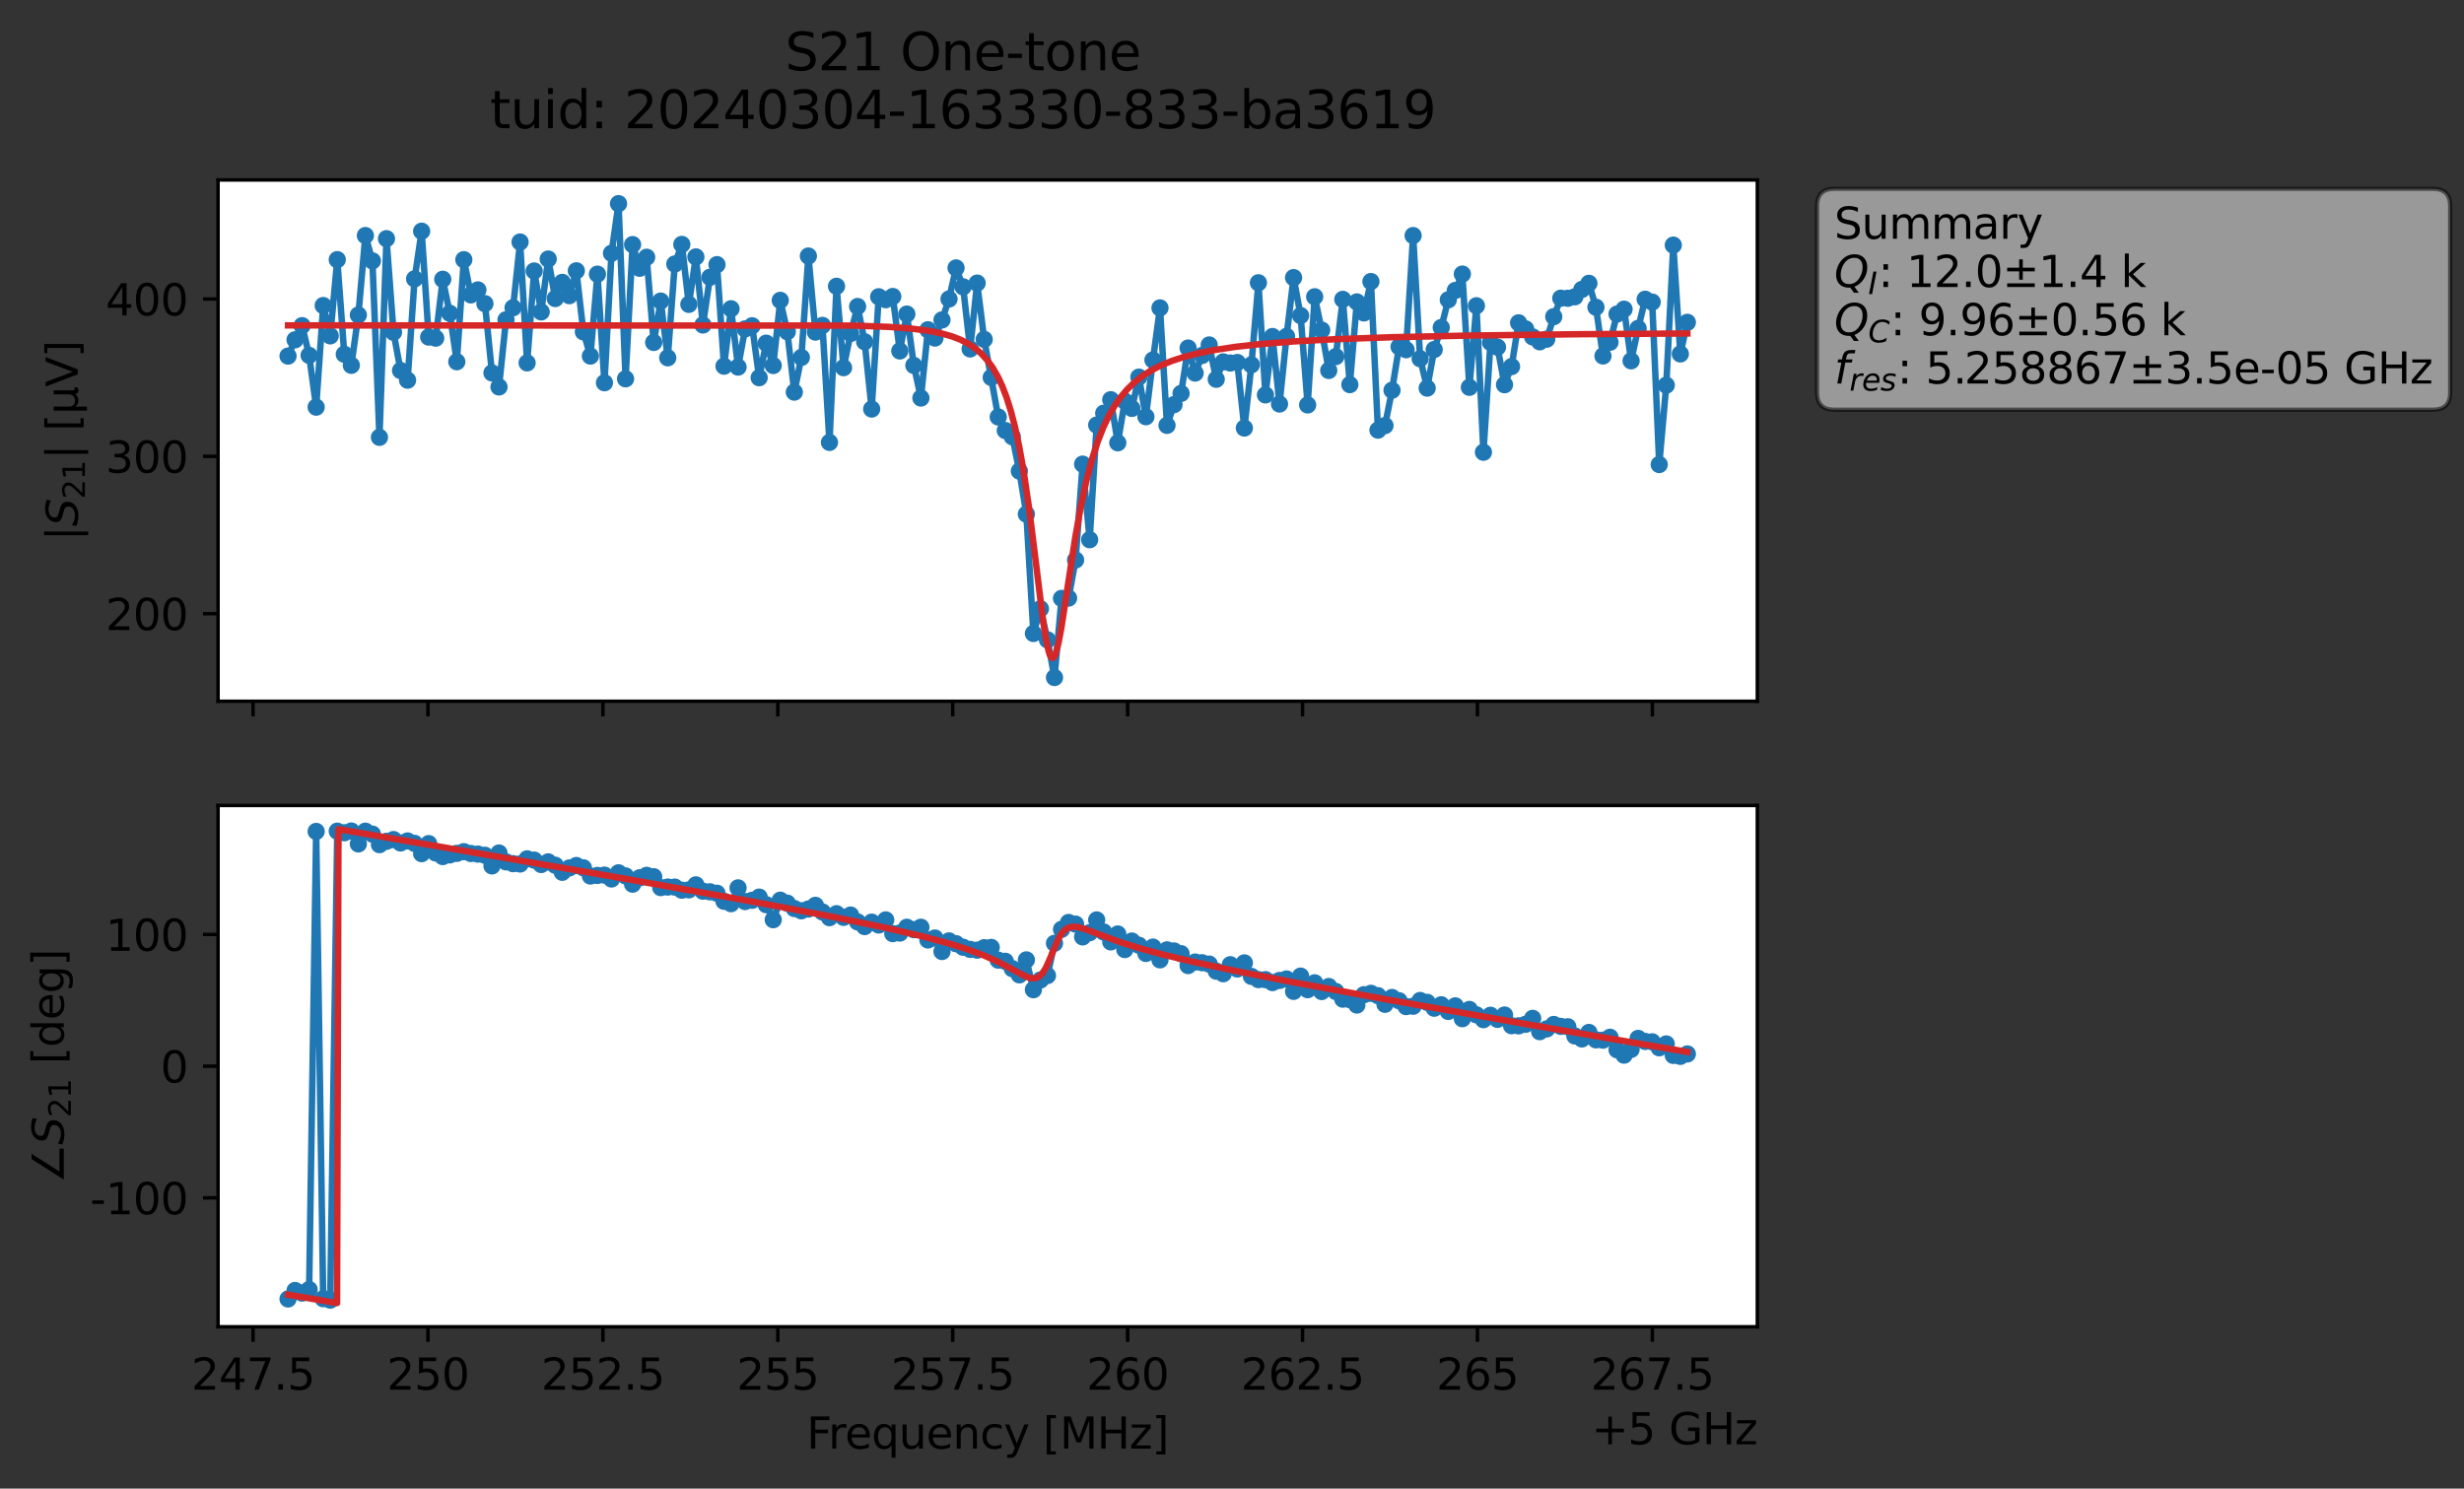 <?xml version="1.0" encoding="utf-8" standalone="no"?>
<!DOCTYPE svg PUBLIC "-//W3C//DTD SVG 1.1//EN"
  "http://www.w3.org/Graphics/SVG/1.1/DTD/svg11.dtd">
<svg xmlns:xlink="http://www.w3.org/1999/xlink" width="571.671pt" height="345.428pt" viewBox="0 0 571.671 345.428" xmlns="http://www.w3.org/2000/svg" version="1.1">
 <rect x="0" y="0" width="571.671" height="345.428" fill="#333333" stroke="none"/>
 <defs>
  <style type="text/css">*{stroke-linejoin: round; stroke-linecap: butt}</style>
 </defs>
 <g id="figure_1">
  <g id="patch_1">
   <path d="M 0 345.428 
L 571.671 345.428 
L 571.671 -0 
L 0 -0 
L 0 345.428 
z
" style="fill: none; opacity: 0"/>
  </g>
  <g id="axes_1">
   <g id="patch_2">
    <path d="M 50.595 162.72 
L 407.715 162.72 
L 407.715 41.76 
L 50.595 41.76 
z
" style="fill: #ffffff"/>
   </g>
   <g id="matplotlib.axis_1">
    <g id="xtick_1">
     <g id="line2d_1">
      <defs>
       <path id="m0115936632" d="M 0 0 
L 0 3.5 
" style="stroke: #000000; stroke-width: 0.8"/>
      </defs>
      <g>
       <use xlink:href="#m0115936632" x="58.712" y="162.72" style="stroke: #000000; stroke-width: 0.8"/>
      </g>
     </g>
    </g>
    <g id="xtick_2">
     <g id="line2d_2">
      <g>
       <use xlink:href="#m0115936632" x="99.293" y="162.72" style="stroke: #000000; stroke-width: 0.8"/>
      </g>
     </g>
    </g>
    <g id="xtick_3">
     <g id="line2d_3">
      <g>
       <use xlink:href="#m0115936632" x="139.875" y="162.72" style="stroke: #000000; stroke-width: 0.8"/>
      </g>
     </g>
    </g>
    <g id="xtick_4">
     <g id="line2d_4">
      <g>
       <use xlink:href="#m0115936632" x="180.457" y="162.72" style="stroke: #000000; stroke-width: 0.8"/>
      </g>
     </g>
    </g>
    <g id="xtick_5">
     <g id="line2d_5">
      <g>
       <use xlink:href="#m0115936632" x="221.039" y="162.72" style="stroke: #000000; stroke-width: 0.8"/>
      </g>
     </g>
    </g>
    <g id="xtick_6">
     <g id="line2d_6">
      <g>
       <use xlink:href="#m0115936632" x="261.621" y="162.72" style="stroke: #000000; stroke-width: 0.8"/>
      </g>
     </g>
    </g>
    <g id="xtick_7">
     <g id="line2d_7">
      <g>
       <use xlink:href="#m0115936632" x="302.203" y="162.72" style="stroke: #000000; stroke-width: 0.8"/>
      </g>
     </g>
    </g>
    <g id="xtick_8">
     <g id="line2d_8">
      <g>
       <use xlink:href="#m0115936632" x="342.784" y="162.72" style="stroke: #000000; stroke-width: 0.8"/>
      </g>
     </g>
    </g>
    <g id="xtick_9">
     <g id="line2d_9">
      <g>
       <use xlink:href="#m0115936632" x="383.366" y="162.72" style="stroke: #000000; stroke-width: 0.8"/>
      </g>
     </g>
    </g>
   </g>
   <g id="matplotlib.axis_2">
    <g id="ytick_1">
     <g id="line2d_10">
      <defs>
       <path id="m9868277f76" d="M 0 0 
L -3.5 0 
" style="stroke: #000000; stroke-width: 0.8"/>
      </defs>
      <g>
       <use xlink:href="#m9868277f76" x="50.595" y="142.4" style="stroke: #000000; stroke-width: 0.8"/>
      </g>
     </g>
     <g id="text_1">
      <!-- 200 -->
      <g transform="translate(24.508 146.199) scale(0.1 -0.1)">
       <defs>
        <path id="DejaVuSans-32" d="M 1228 531 
L 3431 531 
L 3431 0 
L 469 0 
L 469 531 
Q 828 903 1448 1529 
Q 2069 2156 2228 2338 
Q 2531 2678 2651 2914 
Q 2772 3150 2772 3378 
Q 2772 3750 2511 3984 
Q 2250 4219 1831 4219 
Q 1534 4219 1204 4116 
Q 875 4013 500 3803 
L 500 4441 
Q 881 4594 1212 4672 
Q 1544 4750 1819 4750 
Q 2544 4750 2975 4387 
Q 3406 4025 3406 3419 
Q 3406 3131 3298 2873 
Q 3191 2616 2906 2266 
Q 2828 2175 2409 1742 
Q 1991 1309 1228 531 
z
" transform="scale(0.016)"/>
        <path id="DejaVuSans-30" d="M 2034 4250 
Q 1547 4250 1301 3770 
Q 1056 3291 1056 2328 
Q 1056 1369 1301 889 
Q 1547 409 2034 409 
Q 2525 409 2770 889 
Q 3016 1369 3016 2328 
Q 3016 3291 2770 3770 
Q 2525 4250 2034 4250 
z
M 2034 4750 
Q 2819 4750 3233 4129 
Q 3647 3509 3647 2328 
Q 3647 1150 3233 529 
Q 2819 -91 2034 -91 
Q 1250 -91 836 529 
Q 422 1150 422 2328 
Q 422 3509 836 4129 
Q 1250 4750 2034 4750 
z
" transform="scale(0.016)"/>
       </defs>
       <use xlink:href="#DejaVuSans-32"/>
       <use xlink:href="#DejaVuSans-30" x="63.623"/>
       <use xlink:href="#DejaVuSans-30" x="127.246"/>
      </g>
     </g>
    </g>
    <g id="ytick_2">
     <g id="line2d_11">
      <g>
       <use xlink:href="#m9868277f76" x="50.595" y="105.894" style="stroke: #000000; stroke-width: 0.8"/>
      </g>
     </g>
     <g id="text_2">
      <!-- 300 -->
      <g transform="translate(24.508 109.693) scale(0.1 -0.1)">
       <defs>
        <path id="DejaVuSans-33" d="M 2597 2516 
Q 3050 2419 3304 2112 
Q 3559 1806 3559 1356 
Q 3559 666 3084 287 
Q 2609 -91 1734 -91 
Q 1441 -91 1130 -33 
Q 819 25 488 141 
L 488 750 
Q 750 597 1062 519 
Q 1375 441 1716 441 
Q 2309 441 2620 675 
Q 2931 909 2931 1356 
Q 2931 1769 2642 2001 
Q 2353 2234 1838 2234 
L 1294 2234 
L 1294 2753 
L 1863 2753 
Q 2328 2753 2575 2939 
Q 2822 3125 2822 3475 
Q 2822 3834 2567 4026 
Q 2313 4219 1838 4219 
Q 1578 4219 1281 4162 
Q 984 4106 628 3988 
L 628 4550 
Q 988 4650 1302 4700 
Q 1616 4750 1894 4750 
Q 2613 4750 3031 4423 
Q 3450 4097 3450 3541 
Q 3450 3153 3228 2886 
Q 3006 2619 2597 2516 
z
" transform="scale(0.016)"/>
       </defs>
       <use xlink:href="#DejaVuSans-33"/>
       <use xlink:href="#DejaVuSans-30" x="63.623"/>
       <use xlink:href="#DejaVuSans-30" x="127.246"/>
      </g>
     </g>
    </g>
    <g id="ytick_3">
     <g id="line2d_12">
      <g>
       <use xlink:href="#m9868277f76" x="50.595" y="69.387" style="stroke: #000000; stroke-width: 0.8"/>
      </g>
     </g>
     <g id="text_3">
      <!-- 400 -->
      <g transform="translate(24.508 73.186) scale(0.1 -0.1)">
       <defs>
        <path id="DejaVuSans-34" d="M 2419 4116 
L 825 1625 
L 2419 1625 
L 2419 4116 
z
M 2253 4666 
L 3047 4666 
L 3047 1625 
L 3713 1625 
L 3713 1100 
L 3047 1100 
L 3047 0 
L 2419 0 
L 2419 1100 
L 313 1100 
L 313 1709 
L 2253 4666 
z
" transform="scale(0.016)"/>
       </defs>
       <use xlink:href="#DejaVuSans-34"/>
       <use xlink:href="#DejaVuSans-30" x="63.623"/>
       <use xlink:href="#DejaVuSans-30" x="127.246"/>
      </g>
     </g>
    </g>
    <g id="text_4">
     <!-- $|S_{21}|$ [μV] -->
     <g transform="translate(18.108 125.49) rotate(-90) scale(0.1 -0.1)">
      <defs>
       <path id="DejaVuSans-7c" d="M 1344 4891 
L 1344 -1509 
L 813 -1509 
L 813 4891 
L 1344 4891 
z
" transform="scale(0.016)"/>
       <path id="DejaVuSans-Oblique-53" d="M 3859 4513 
L 3738 3897 
Q 3422 4066 3111 4152 
Q 2800 4238 2509 4238 
Q 1944 4238 1609 3991 
Q 1275 3744 1275 3334 
Q 1275 3109 1398 2989 
Q 1522 2869 2034 2731 
L 2413 2638 
Q 3053 2472 3303 2217 
Q 3553 1963 3553 1503 
Q 3553 797 2998 353 
Q 2444 -91 1538 -91 
Q 1166 -91 791 -17 
Q 416 56 38 206 
L 166 856 
Q 513 641 861 531 
Q 1209 422 1556 422 
Q 2147 422 2503 684 
Q 2859 947 2859 1369 
Q 2859 1650 2717 1795 
Q 2575 1941 2106 2059 
L 1728 2156 
Q 1081 2325 845 2545 
Q 609 2766 609 3163 
Q 609 3859 1145 4304 
Q 1681 4750 2541 4750 
Q 2875 4750 3203 4690 
Q 3531 4631 3859 4513 
z
" transform="scale(0.016)"/>
       <path id="DejaVuSans-31" d="M 794 531 
L 1825 531 
L 1825 4091 
L 703 3866 
L 703 4441 
L 1819 4666 
L 2450 4666 
L 2450 531 
L 3481 531 
L 3481 0 
L 794 0 
L 794 531 
z
" transform="scale(0.016)"/>
       <path id="DejaVuSans-20" transform="scale(0.016)"/>
       <path id="DejaVuSans-5b" d="M 550 4863 
L 1875 4863 
L 1875 4416 
L 1125 4416 
L 1125 -397 
L 1875 -397 
L 1875 -844 
L 550 -844 
L 550 4863 
z
" transform="scale(0.016)"/>
       <path id="DejaVuSans-3bc" d="M 544 -1331 
L 544 3500 
L 1119 3500 
L 1119 1325 
Q 1119 872 1334 640 
Q 1550 409 1972 409 
Q 2434 409 2667 671 
Q 2900 934 2900 1459 
L 2900 3500 
L 3475 3500 
L 3475 806 
Q 3475 619 3529 530 
Q 3584 441 3700 441 
Q 3728 441 3778 458 
Q 3828 475 3916 513 
L 3916 50 
Q 3788 -22 3673 -56 
Q 3559 -91 3450 -91 
Q 3234 -91 3106 31 
Q 2978 153 2931 403 
Q 2775 156 2548 32 
Q 2322 -91 2016 -91 
Q 1697 -91 1473 31 
Q 1250 153 1119 397 
L 1119 -1331 
L 544 -1331 
z
" transform="scale(0.016)"/>
       <path id="DejaVuSans-56" d="M 1831 0 
L 50 4666 
L 709 4666 
L 2188 738 
L 3669 4666 
L 4325 4666 
L 2547 0 
L 1831 0 
z
" transform="scale(0.016)"/>
       <path id="DejaVuSans-5d" d="M 1947 4863 
L 1947 -844 
L 622 -844 
L 622 -397 
L 1369 -397 
L 1369 4416 
L 622 4416 
L 622 4863 
L 1947 4863 
z
" transform="scale(0.016)"/>
      </defs>
      <use xlink:href="#DejaVuSans-7c" transform="translate(0 0.578)"/>
      <use xlink:href="#DejaVuSans-Oblique-53" transform="translate(33.691 0.578)"/>
      <use xlink:href="#DejaVuSans-32" transform="translate(97.168 -15.828) scale(0.7)"/>
      <use xlink:href="#DejaVuSans-31" transform="translate(141.704 -15.828) scale(0.7)"/>
      <use xlink:href="#DejaVuSans-7c" transform="translate(188.975 0.578)"/>
      <use xlink:href="#DejaVuSans-20" transform="translate(222.666 0.578)"/>
      <use xlink:href="#DejaVuSans-5b" transform="translate(254.453 0.578)"/>
      <use xlink:href="#DejaVuSans-3bc" transform="translate(293.467 0.578)"/>
      <use xlink:href="#DejaVuSans-56" transform="translate(357.09 0.578)"/>
      <use xlink:href="#DejaVuSans-5d" transform="translate(425.498 0.578)"/>
     </g>
    </g>
   </g>
   <g id="line2d_13">
    <path d="M 66.828 82.627 
L 68.459 78.85 
L 70.091 75.569 
L 71.722 82.46 
L 73.354 94.478 
L 74.985 70.895 
L 76.617 77.938 
L 78.248 60.247 
L 79.879 82.204 
L 81.511 84.771 
L 83.142 73.095 
L 84.774 54.657 
L 86.405 60.538 
L 88.037 101.481 
L 89.668 55.386 
L 91.299 77.102 
L 92.931 85.979 
L 94.562 88.217 
L 96.194 64.702 
L 97.825 53.649 
L 99.457 78.218 
L 101.088 78.466 
L 102.719 64.807 
L 104.351 72.691 
L 105.982 83.945 
L 107.614 60.258 
L 109.245 68.429 
L 110.877 67.278 
L 112.508 70.456 
L 114.14 86.535 
L 115.771 89.789 
L 117.402 74.204 
L 119.034 71.414 
L 120.665 56.158 
L 122.297 84.205 
L 123.928 62.882 
L 125.56 72.378 
L 127.191 60.105 
L 128.822 69.272 
L 130.454 65.524 
L 132.085 68.611 
L 133.717 62.838 
L 135.348 77.003 
L 136.98 82.626 
L 138.611 63.612 
L 140.242 88.812 
L 141.874 58.773 
L 143.505 47.258 
L 145.137 87.901 
L 146.768 56.756 
L 148.4 62.253 
L 150.031 59.692 
L 151.662 79.468 
L 153.294 69.864 
L 154.925 83.026 
L 156.557 61.261 
L 158.188 56.714 
L 159.82 70.628 
L 161.451 59.615 
L 163.082 75.412 
L 164.714 64.345 
L 166.345 61.407 
L 167.977 84.975 
L 169.608 71.648 
L 171.24 85.18 
L 172.871 76.324 
L 174.502 75.596 
L 176.134 87.647 
L 177.765 79.63 
L 179.397 84.816 
L 181.028 69.692 
L 182.66 76.964 
L 184.291 90.991 
L 185.922 82.945 
L 187.554 59.414 
L 189.185 77.06 
L 190.817 75.511 
L 192.448 102.656 
L 194.08 66.431 
L 195.711 85.317 
L 197.342 77.395 
L 198.974 71.126 
L 200.605 79.299 
L 202.237 94.916 
L 203.868 68.866 
L 205.5 69.544 
L 207.131 68.803 
L 208.762 81.433 
L 210.394 72.881 
L 212.025 84.796 
L 213.657 92.362 
L 215.288 76.518 
L 216.92 78.447 
L 218.551 74.237 
L 220.182 69.38 
L 221.814 62.174 
L 223.445 66.557 
L 225.077 80.97 
L 226.708 65.689 
L 228.34 78.752 
L 231.602 96.759 
L 233.234 99.905 
L 234.865 101.341 
L 236.497 109.314 
L 238.128 119.306 
L 239.76 146.994 
L 241.391 141.259 
L 243.022 148.471 
L 244.654 157.222 
L 246.285 138.852 
L 247.917 138.786 
L 249.548 129.937 
L 251.18 107.696 
L 252.811 125.24 
L 254.442 98.626 
L 256.074 95.89 
L 257.705 92.752 
L 259.337 102.75 
L 260.968 93.084 
L 262.6 94.772 
L 264.231 87.511 
L 265.862 96.703 
L 267.494 83.53 
L 269.125 71.448 
L 270.757 98.705 
L 272.388 93.889 
L 274.02 91.286 
L 275.651 80.765 
L 277.282 86.57 
L 278.914 82.477 
L 280.545 80.047 
L 282.177 88.008 
L 283.808 83.973 
L 285.44 84.24 
L 287.071 84.121 
L 288.703 99.326 
L 290.334 84.655 
L 291.965 65.617 
L 293.597 91.638 
L 295.228 78.088 
L 296.86 93.751 
L 298.491 78.05 
L 300.123 64.424 
L 301.754 73.23 
L 303.385 93.965 
L 305.017 68.867 
L 306.648 76.595 
L 308.28 85.967 
L 309.911 82.751 
L 311.543 69.469 
L 313.174 89.25 
L 314.805 70.06 
L 316.437 72.611 
L 318.068 65.335 
L 319.7 99.812 
L 321.331 98.761 
L 322.963 90.558 
L 324.594 80.465 
L 326.225 81.151 
L 327.857 54.661 
L 329.488 83.235 
L 331.12 90.06 
L 332.751 81.109 
L 334.383 76.003 
L 336.014 69.57 
L 337.645 67.401 
L 339.277 63.598 
L 340.908 89.875 
L 342.54 70.949 
L 344.171 104.939 
L 345.803 79.445 
L 347.434 80.559 
L 349.065 89.273 
L 350.697 85.066 
L 352.328 74.91 
L 353.96 76.32 
L 355.591 78.179 
L 357.223 79.319 
L 358.854 78.708 
L 360.485 73.484 
L 362.117 69.194 
L 363.748 69.21 
L 365.38 68.87 
L 367.011 67.162 
L 368.643 65.747 
L 370.274 71.296 
L 371.905 82.602 
L 373.537 79.423 
L 375.168 72.876 
L 376.8 71.748 
L 378.431 83.728 
L 380.063 76.2 
L 381.694 69.442 
L 383.325 70.101 
L 384.957 107.794 
L 386.588 89.377 
L 388.22 56.878 
L 389.851 82.13 
L 391.483 74.798 
L 391.483 74.798 
" clip-path="url(#p860a0cfe10)" style="fill: none; stroke: #1f77b4; stroke-width: 1.5; stroke-linecap: square"/>
    <defs>
     <path id="m710de4e798" d="M 0 1.5 
C 0.398 1.5 0.779 1.342 1.061 1.061 
C 1.342 0.779 1.5 0.398 1.5 0 
C 1.5 -0.398 1.342 -0.779 1.061 -1.061 
C 0.779 -1.342 0.398 -1.5 0 -1.5 
C -0.398 -1.5 -0.779 -1.342 -1.061 -1.061 
C -1.342 -0.779 -1.5 -0.398 -1.5 0 
C -1.5 0.398 -1.342 0.779 -1.061 1.061 
C -0.779 1.342 -0.398 1.5 0 1.5 
z
" style="stroke: #1f77b4"/>
    </defs>
    <g clip-path="url(#p860a0cfe10)">
     <use xlink:href="#m710de4e798" x="66.828" y="82.627" style="fill: #1f77b4; stroke: #1f77b4"/>
     <use xlink:href="#m710de4e798" x="68.459" y="78.85" style="fill: #1f77b4; stroke: #1f77b4"/>
     <use xlink:href="#m710de4e798" x="70.091" y="75.569" style="fill: #1f77b4; stroke: #1f77b4"/>
     <use xlink:href="#m710de4e798" x="71.722" y="82.46" style="fill: #1f77b4; stroke: #1f77b4"/>
     <use xlink:href="#m710de4e798" x="73.354" y="94.478" style="fill: #1f77b4; stroke: #1f77b4"/>
     <use xlink:href="#m710de4e798" x="74.985" y="70.895" style="fill: #1f77b4; stroke: #1f77b4"/>
     <use xlink:href="#m710de4e798" x="76.617" y="77.938" style="fill: #1f77b4; stroke: #1f77b4"/>
     <use xlink:href="#m710de4e798" x="78.248" y="60.247" style="fill: #1f77b4; stroke: #1f77b4"/>
     <use xlink:href="#m710de4e798" x="79.879" y="82.204" style="fill: #1f77b4; stroke: #1f77b4"/>
     <use xlink:href="#m710de4e798" x="81.511" y="84.771" style="fill: #1f77b4; stroke: #1f77b4"/>
     <use xlink:href="#m710de4e798" x="83.142" y="73.095" style="fill: #1f77b4; stroke: #1f77b4"/>
     <use xlink:href="#m710de4e798" x="84.774" y="54.657" style="fill: #1f77b4; stroke: #1f77b4"/>
     <use xlink:href="#m710de4e798" x="86.405" y="60.538" style="fill: #1f77b4; stroke: #1f77b4"/>
     <use xlink:href="#m710de4e798" x="88.037" y="101.481" style="fill: #1f77b4; stroke: #1f77b4"/>
     <use xlink:href="#m710de4e798" x="89.668" y="55.386" style="fill: #1f77b4; stroke: #1f77b4"/>
     <use xlink:href="#m710de4e798" x="91.299" y="77.102" style="fill: #1f77b4; stroke: #1f77b4"/>
     <use xlink:href="#m710de4e798" x="92.931" y="85.979" style="fill: #1f77b4; stroke: #1f77b4"/>
     <use xlink:href="#m710de4e798" x="94.562" y="88.217" style="fill: #1f77b4; stroke: #1f77b4"/>
     <use xlink:href="#m710de4e798" x="96.194" y="64.702" style="fill: #1f77b4; stroke: #1f77b4"/>
     <use xlink:href="#m710de4e798" x="97.825" y="53.649" style="fill: #1f77b4; stroke: #1f77b4"/>
     <use xlink:href="#m710de4e798" x="99.457" y="78.218" style="fill: #1f77b4; stroke: #1f77b4"/>
     <use xlink:href="#m710de4e798" x="101.088" y="78.466" style="fill: #1f77b4; stroke: #1f77b4"/>
     <use xlink:href="#m710de4e798" x="102.719" y="64.807" style="fill: #1f77b4; stroke: #1f77b4"/>
     <use xlink:href="#m710de4e798" x="104.351" y="72.691" style="fill: #1f77b4; stroke: #1f77b4"/>
     <use xlink:href="#m710de4e798" x="105.982" y="83.945" style="fill: #1f77b4; stroke: #1f77b4"/>
     <use xlink:href="#m710de4e798" x="107.614" y="60.258" style="fill: #1f77b4; stroke: #1f77b4"/>
     <use xlink:href="#m710de4e798" x="109.245" y="68.429" style="fill: #1f77b4; stroke: #1f77b4"/>
     <use xlink:href="#m710de4e798" x="110.877" y="67.278" style="fill: #1f77b4; stroke: #1f77b4"/>
     <use xlink:href="#m710de4e798" x="112.508" y="70.456" style="fill: #1f77b4; stroke: #1f77b4"/>
     <use xlink:href="#m710de4e798" x="114.14" y="86.535" style="fill: #1f77b4; stroke: #1f77b4"/>
     <use xlink:href="#m710de4e798" x="115.771" y="89.789" style="fill: #1f77b4; stroke: #1f77b4"/>
     <use xlink:href="#m710de4e798" x="117.402" y="74.204" style="fill: #1f77b4; stroke: #1f77b4"/>
     <use xlink:href="#m710de4e798" x="119.034" y="71.414" style="fill: #1f77b4; stroke: #1f77b4"/>
     <use xlink:href="#m710de4e798" x="120.665" y="56.158" style="fill: #1f77b4; stroke: #1f77b4"/>
     <use xlink:href="#m710de4e798" x="122.297" y="84.205" style="fill: #1f77b4; stroke: #1f77b4"/>
     <use xlink:href="#m710de4e798" x="123.928" y="62.882" style="fill: #1f77b4; stroke: #1f77b4"/>
     <use xlink:href="#m710de4e798" x="125.56" y="72.378" style="fill: #1f77b4; stroke: #1f77b4"/>
     <use xlink:href="#m710de4e798" x="127.191" y="60.105" style="fill: #1f77b4; stroke: #1f77b4"/>
     <use xlink:href="#m710de4e798" x="128.822" y="69.272" style="fill: #1f77b4; stroke: #1f77b4"/>
     <use xlink:href="#m710de4e798" x="130.454" y="65.524" style="fill: #1f77b4; stroke: #1f77b4"/>
     <use xlink:href="#m710de4e798" x="132.085" y="68.611" style="fill: #1f77b4; stroke: #1f77b4"/>
     <use xlink:href="#m710de4e798" x="133.717" y="62.838" style="fill: #1f77b4; stroke: #1f77b4"/>
     <use xlink:href="#m710de4e798" x="135.348" y="77.003" style="fill: #1f77b4; stroke: #1f77b4"/>
     <use xlink:href="#m710de4e798" x="136.98" y="82.626" style="fill: #1f77b4; stroke: #1f77b4"/>
     <use xlink:href="#m710de4e798" x="138.611" y="63.612" style="fill: #1f77b4; stroke: #1f77b4"/>
     <use xlink:href="#m710de4e798" x="140.242" y="88.812" style="fill: #1f77b4; stroke: #1f77b4"/>
     <use xlink:href="#m710de4e798" x="141.874" y="58.773" style="fill: #1f77b4; stroke: #1f77b4"/>
     <use xlink:href="#m710de4e798" x="143.505" y="47.258" style="fill: #1f77b4; stroke: #1f77b4"/>
     <use xlink:href="#m710de4e798" x="145.137" y="87.901" style="fill: #1f77b4; stroke: #1f77b4"/>
     <use xlink:href="#m710de4e798" x="146.768" y="56.756" style="fill: #1f77b4; stroke: #1f77b4"/>
     <use xlink:href="#m710de4e798" x="148.4" y="62.253" style="fill: #1f77b4; stroke: #1f77b4"/>
     <use xlink:href="#m710de4e798" x="150.031" y="59.692" style="fill: #1f77b4; stroke: #1f77b4"/>
     <use xlink:href="#m710de4e798" x="151.662" y="79.468" style="fill: #1f77b4; stroke: #1f77b4"/>
     <use xlink:href="#m710de4e798" x="153.294" y="69.864" style="fill: #1f77b4; stroke: #1f77b4"/>
     <use xlink:href="#m710de4e798" x="154.925" y="83.026" style="fill: #1f77b4; stroke: #1f77b4"/>
     <use xlink:href="#m710de4e798" x="156.557" y="61.261" style="fill: #1f77b4; stroke: #1f77b4"/>
     <use xlink:href="#m710de4e798" x="158.188" y="56.714" style="fill: #1f77b4; stroke: #1f77b4"/>
     <use xlink:href="#m710de4e798" x="159.82" y="70.628" style="fill: #1f77b4; stroke: #1f77b4"/>
     <use xlink:href="#m710de4e798" x="161.451" y="59.615" style="fill: #1f77b4; stroke: #1f77b4"/>
     <use xlink:href="#m710de4e798" x="163.082" y="75.412" style="fill: #1f77b4; stroke: #1f77b4"/>
     <use xlink:href="#m710de4e798" x="164.714" y="64.345" style="fill: #1f77b4; stroke: #1f77b4"/>
     <use xlink:href="#m710de4e798" x="166.345" y="61.407" style="fill: #1f77b4; stroke: #1f77b4"/>
     <use xlink:href="#m710de4e798" x="167.977" y="84.975" style="fill: #1f77b4; stroke: #1f77b4"/>
     <use xlink:href="#m710de4e798" x="169.608" y="71.648" style="fill: #1f77b4; stroke: #1f77b4"/>
     <use xlink:href="#m710de4e798" x="171.24" y="85.18" style="fill: #1f77b4; stroke: #1f77b4"/>
     <use xlink:href="#m710de4e798" x="172.871" y="76.324" style="fill: #1f77b4; stroke: #1f77b4"/>
     <use xlink:href="#m710de4e798" x="174.502" y="75.596" style="fill: #1f77b4; stroke: #1f77b4"/>
     <use xlink:href="#m710de4e798" x="176.134" y="87.647" style="fill: #1f77b4; stroke: #1f77b4"/>
     <use xlink:href="#m710de4e798" x="177.765" y="79.63" style="fill: #1f77b4; stroke: #1f77b4"/>
     <use xlink:href="#m710de4e798" x="179.397" y="84.816" style="fill: #1f77b4; stroke: #1f77b4"/>
     <use xlink:href="#m710de4e798" x="181.028" y="69.692" style="fill: #1f77b4; stroke: #1f77b4"/>
     <use xlink:href="#m710de4e798" x="182.66" y="76.964" style="fill: #1f77b4; stroke: #1f77b4"/>
     <use xlink:href="#m710de4e798" x="184.291" y="90.991" style="fill: #1f77b4; stroke: #1f77b4"/>
     <use xlink:href="#m710de4e798" x="185.922" y="82.945" style="fill: #1f77b4; stroke: #1f77b4"/>
     <use xlink:href="#m710de4e798" x="187.554" y="59.414" style="fill: #1f77b4; stroke: #1f77b4"/>
     <use xlink:href="#m710de4e798" x="189.185" y="77.06" style="fill: #1f77b4; stroke: #1f77b4"/>
     <use xlink:href="#m710de4e798" x="190.817" y="75.511" style="fill: #1f77b4; stroke: #1f77b4"/>
     <use xlink:href="#m710de4e798" x="192.448" y="102.656" style="fill: #1f77b4; stroke: #1f77b4"/>
     <use xlink:href="#m710de4e798" x="194.08" y="66.431" style="fill: #1f77b4; stroke: #1f77b4"/>
     <use xlink:href="#m710de4e798" x="195.711" y="85.317" style="fill: #1f77b4; stroke: #1f77b4"/>
     <use xlink:href="#m710de4e798" x="197.342" y="77.395" style="fill: #1f77b4; stroke: #1f77b4"/>
     <use xlink:href="#m710de4e798" x="198.974" y="71.126" style="fill: #1f77b4; stroke: #1f77b4"/>
     <use xlink:href="#m710de4e798" x="200.605" y="79.299" style="fill: #1f77b4; stroke: #1f77b4"/>
     <use xlink:href="#m710de4e798" x="202.237" y="94.916" style="fill: #1f77b4; stroke: #1f77b4"/>
     <use xlink:href="#m710de4e798" x="203.868" y="68.866" style="fill: #1f77b4; stroke: #1f77b4"/>
     <use xlink:href="#m710de4e798" x="205.5" y="69.544" style="fill: #1f77b4; stroke: #1f77b4"/>
     <use xlink:href="#m710de4e798" x="207.131" y="68.803" style="fill: #1f77b4; stroke: #1f77b4"/>
     <use xlink:href="#m710de4e798" x="208.762" y="81.433" style="fill: #1f77b4; stroke: #1f77b4"/>
     <use xlink:href="#m710de4e798" x="210.394" y="72.881" style="fill: #1f77b4; stroke: #1f77b4"/>
     <use xlink:href="#m710de4e798" x="212.025" y="84.796" style="fill: #1f77b4; stroke: #1f77b4"/>
     <use xlink:href="#m710de4e798" x="213.657" y="92.362" style="fill: #1f77b4; stroke: #1f77b4"/>
     <use xlink:href="#m710de4e798" x="215.288" y="76.518" style="fill: #1f77b4; stroke: #1f77b4"/>
     <use xlink:href="#m710de4e798" x="216.92" y="78.447" style="fill: #1f77b4; stroke: #1f77b4"/>
     <use xlink:href="#m710de4e798" x="218.551" y="74.237" style="fill: #1f77b4; stroke: #1f77b4"/>
     <use xlink:href="#m710de4e798" x="220.182" y="69.38" style="fill: #1f77b4; stroke: #1f77b4"/>
     <use xlink:href="#m710de4e798" x="221.814" y="62.174" style="fill: #1f77b4; stroke: #1f77b4"/>
     <use xlink:href="#m710de4e798" x="223.445" y="66.557" style="fill: #1f77b4; stroke: #1f77b4"/>
     <use xlink:href="#m710de4e798" x="225.077" y="80.97" style="fill: #1f77b4; stroke: #1f77b4"/>
     <use xlink:href="#m710de4e798" x="226.708" y="65.689" style="fill: #1f77b4; stroke: #1f77b4"/>
     <use xlink:href="#m710de4e798" x="228.34" y="78.752" style="fill: #1f77b4; stroke: #1f77b4"/>
     <use xlink:href="#m710de4e798" x="229.971" y="87.586" style="fill: #1f77b4; stroke: #1f77b4"/>
     <use xlink:href="#m710de4e798" x="231.602" y="96.759" style="fill: #1f77b4; stroke: #1f77b4"/>
     <use xlink:href="#m710de4e798" x="233.234" y="99.905" style="fill: #1f77b4; stroke: #1f77b4"/>
     <use xlink:href="#m710de4e798" x="234.865" y="101.341" style="fill: #1f77b4; stroke: #1f77b4"/>
     <use xlink:href="#m710de4e798" x="236.497" y="109.314" style="fill: #1f77b4; stroke: #1f77b4"/>
     <use xlink:href="#m710de4e798" x="238.128" y="119.306" style="fill: #1f77b4; stroke: #1f77b4"/>
     <use xlink:href="#m710de4e798" x="239.76" y="146.994" style="fill: #1f77b4; stroke: #1f77b4"/>
     <use xlink:href="#m710de4e798" x="241.391" y="141.259" style="fill: #1f77b4; stroke: #1f77b4"/>
     <use xlink:href="#m710de4e798" x="243.022" y="148.471" style="fill: #1f77b4; stroke: #1f77b4"/>
     <use xlink:href="#m710de4e798" x="244.654" y="157.222" style="fill: #1f77b4; stroke: #1f77b4"/>
     <use xlink:href="#m710de4e798" x="246.285" y="138.852" style="fill: #1f77b4; stroke: #1f77b4"/>
     <use xlink:href="#m710de4e798" x="247.917" y="138.786" style="fill: #1f77b4; stroke: #1f77b4"/>
     <use xlink:href="#m710de4e798" x="249.548" y="129.937" style="fill: #1f77b4; stroke: #1f77b4"/>
     <use xlink:href="#m710de4e798" x="251.18" y="107.696" style="fill: #1f77b4; stroke: #1f77b4"/>
     <use xlink:href="#m710de4e798" x="252.811" y="125.24" style="fill: #1f77b4; stroke: #1f77b4"/>
     <use xlink:href="#m710de4e798" x="254.442" y="98.626" style="fill: #1f77b4; stroke: #1f77b4"/>
     <use xlink:href="#m710de4e798" x="256.074" y="95.89" style="fill: #1f77b4; stroke: #1f77b4"/>
     <use xlink:href="#m710de4e798" x="257.705" y="92.752" style="fill: #1f77b4; stroke: #1f77b4"/>
     <use xlink:href="#m710de4e798" x="259.337" y="102.75" style="fill: #1f77b4; stroke: #1f77b4"/>
     <use xlink:href="#m710de4e798" x="260.968" y="93.084" style="fill: #1f77b4; stroke: #1f77b4"/>
     <use xlink:href="#m710de4e798" x="262.6" y="94.772" style="fill: #1f77b4; stroke: #1f77b4"/>
     <use xlink:href="#m710de4e798" x="264.231" y="87.511" style="fill: #1f77b4; stroke: #1f77b4"/>
     <use xlink:href="#m710de4e798" x="265.862" y="96.703" style="fill: #1f77b4; stroke: #1f77b4"/>
     <use xlink:href="#m710de4e798" x="267.494" y="83.53" style="fill: #1f77b4; stroke: #1f77b4"/>
     <use xlink:href="#m710de4e798" x="269.125" y="71.448" style="fill: #1f77b4; stroke: #1f77b4"/>
     <use xlink:href="#m710de4e798" x="270.757" y="98.705" style="fill: #1f77b4; stroke: #1f77b4"/>
     <use xlink:href="#m710de4e798" x="272.388" y="93.889" style="fill: #1f77b4; stroke: #1f77b4"/>
     <use xlink:href="#m710de4e798" x="274.02" y="91.286" style="fill: #1f77b4; stroke: #1f77b4"/>
     <use xlink:href="#m710de4e798" x="275.651" y="80.765" style="fill: #1f77b4; stroke: #1f77b4"/>
     <use xlink:href="#m710de4e798" x="277.282" y="86.57" style="fill: #1f77b4; stroke: #1f77b4"/>
     <use xlink:href="#m710de4e798" x="278.914" y="82.477" style="fill: #1f77b4; stroke: #1f77b4"/>
     <use xlink:href="#m710de4e798" x="280.545" y="80.047" style="fill: #1f77b4; stroke: #1f77b4"/>
     <use xlink:href="#m710de4e798" x="282.177" y="88.008" style="fill: #1f77b4; stroke: #1f77b4"/>
     <use xlink:href="#m710de4e798" x="283.808" y="83.973" style="fill: #1f77b4; stroke: #1f77b4"/>
     <use xlink:href="#m710de4e798" x="285.44" y="84.24" style="fill: #1f77b4; stroke: #1f77b4"/>
     <use xlink:href="#m710de4e798" x="287.071" y="84.121" style="fill: #1f77b4; stroke: #1f77b4"/>
     <use xlink:href="#m710de4e798" x="288.703" y="99.326" style="fill: #1f77b4; stroke: #1f77b4"/>
     <use xlink:href="#m710de4e798" x="290.334" y="84.655" style="fill: #1f77b4; stroke: #1f77b4"/>
     <use xlink:href="#m710de4e798" x="291.965" y="65.617" style="fill: #1f77b4; stroke: #1f77b4"/>
     <use xlink:href="#m710de4e798" x="293.597" y="91.638" style="fill: #1f77b4; stroke: #1f77b4"/>
     <use xlink:href="#m710de4e798" x="295.228" y="78.088" style="fill: #1f77b4; stroke: #1f77b4"/>
     <use xlink:href="#m710de4e798" x="296.86" y="93.751" style="fill: #1f77b4; stroke: #1f77b4"/>
     <use xlink:href="#m710de4e798" x="298.491" y="78.05" style="fill: #1f77b4; stroke: #1f77b4"/>
     <use xlink:href="#m710de4e798" x="300.123" y="64.424" style="fill: #1f77b4; stroke: #1f77b4"/>
     <use xlink:href="#m710de4e798" x="301.754" y="73.23" style="fill: #1f77b4; stroke: #1f77b4"/>
     <use xlink:href="#m710de4e798" x="303.385" y="93.965" style="fill: #1f77b4; stroke: #1f77b4"/>
     <use xlink:href="#m710de4e798" x="305.017" y="68.867" style="fill: #1f77b4; stroke: #1f77b4"/>
     <use xlink:href="#m710de4e798" x="306.648" y="76.595" style="fill: #1f77b4; stroke: #1f77b4"/>
     <use xlink:href="#m710de4e798" x="308.28" y="85.967" style="fill: #1f77b4; stroke: #1f77b4"/>
     <use xlink:href="#m710de4e798" x="309.911" y="82.751" style="fill: #1f77b4; stroke: #1f77b4"/>
     <use xlink:href="#m710de4e798" x="311.543" y="69.469" style="fill: #1f77b4; stroke: #1f77b4"/>
     <use xlink:href="#m710de4e798" x="313.174" y="89.25" style="fill: #1f77b4; stroke: #1f77b4"/>
     <use xlink:href="#m710de4e798" x="314.805" y="70.06" style="fill: #1f77b4; stroke: #1f77b4"/>
     <use xlink:href="#m710de4e798" x="316.437" y="72.611" style="fill: #1f77b4; stroke: #1f77b4"/>
     <use xlink:href="#m710de4e798" x="318.068" y="65.335" style="fill: #1f77b4; stroke: #1f77b4"/>
     <use xlink:href="#m710de4e798" x="319.7" y="99.812" style="fill: #1f77b4; stroke: #1f77b4"/>
     <use xlink:href="#m710de4e798" x="321.331" y="98.761" style="fill: #1f77b4; stroke: #1f77b4"/>
     <use xlink:href="#m710de4e798" x="322.963" y="90.558" style="fill: #1f77b4; stroke: #1f77b4"/>
     <use xlink:href="#m710de4e798" x="324.594" y="80.465" style="fill: #1f77b4; stroke: #1f77b4"/>
     <use xlink:href="#m710de4e798" x="326.225" y="81.151" style="fill: #1f77b4; stroke: #1f77b4"/>
     <use xlink:href="#m710de4e798" x="327.857" y="54.661" style="fill: #1f77b4; stroke: #1f77b4"/>
     <use xlink:href="#m710de4e798" x="329.488" y="83.235" style="fill: #1f77b4; stroke: #1f77b4"/>
     <use xlink:href="#m710de4e798" x="331.12" y="90.06" style="fill: #1f77b4; stroke: #1f77b4"/>
     <use xlink:href="#m710de4e798" x="332.751" y="81.109" style="fill: #1f77b4; stroke: #1f77b4"/>
     <use xlink:href="#m710de4e798" x="334.383" y="76.003" style="fill: #1f77b4; stroke: #1f77b4"/>
     <use xlink:href="#m710de4e798" x="336.014" y="69.57" style="fill: #1f77b4; stroke: #1f77b4"/>
     <use xlink:href="#m710de4e798" x="337.645" y="67.401" style="fill: #1f77b4; stroke: #1f77b4"/>
     <use xlink:href="#m710de4e798" x="339.277" y="63.598" style="fill: #1f77b4; stroke: #1f77b4"/>
     <use xlink:href="#m710de4e798" x="340.908" y="89.875" style="fill: #1f77b4; stroke: #1f77b4"/>
     <use xlink:href="#m710de4e798" x="342.54" y="70.949" style="fill: #1f77b4; stroke: #1f77b4"/>
     <use xlink:href="#m710de4e798" x="344.171" y="104.939" style="fill: #1f77b4; stroke: #1f77b4"/>
     <use xlink:href="#m710de4e798" x="345.803" y="79.445" style="fill: #1f77b4; stroke: #1f77b4"/>
     <use xlink:href="#m710de4e798" x="347.434" y="80.559" style="fill: #1f77b4; stroke: #1f77b4"/>
     <use xlink:href="#m710de4e798" x="349.065" y="89.273" style="fill: #1f77b4; stroke: #1f77b4"/>
     <use xlink:href="#m710de4e798" x="350.697" y="85.066" style="fill: #1f77b4; stroke: #1f77b4"/>
     <use xlink:href="#m710de4e798" x="352.328" y="74.91" style="fill: #1f77b4; stroke: #1f77b4"/>
     <use xlink:href="#m710de4e798" x="353.96" y="76.32" style="fill: #1f77b4; stroke: #1f77b4"/>
     <use xlink:href="#m710de4e798" x="355.591" y="78.179" style="fill: #1f77b4; stroke: #1f77b4"/>
     <use xlink:href="#m710de4e798" x="357.223" y="79.319" style="fill: #1f77b4; stroke: #1f77b4"/>
     <use xlink:href="#m710de4e798" x="358.854" y="78.708" style="fill: #1f77b4; stroke: #1f77b4"/>
     <use xlink:href="#m710de4e798" x="360.485" y="73.484" style="fill: #1f77b4; stroke: #1f77b4"/>
     <use xlink:href="#m710de4e798" x="362.117" y="69.194" style="fill: #1f77b4; stroke: #1f77b4"/>
     <use xlink:href="#m710de4e798" x="363.748" y="69.21" style="fill: #1f77b4; stroke: #1f77b4"/>
     <use xlink:href="#m710de4e798" x="365.38" y="68.87" style="fill: #1f77b4; stroke: #1f77b4"/>
     <use xlink:href="#m710de4e798" x="367.011" y="67.162" style="fill: #1f77b4; stroke: #1f77b4"/>
     <use xlink:href="#m710de4e798" x="368.643" y="65.747" style="fill: #1f77b4; stroke: #1f77b4"/>
     <use xlink:href="#m710de4e798" x="370.274" y="71.296" style="fill: #1f77b4; stroke: #1f77b4"/>
     <use xlink:href="#m710de4e798" x="371.905" y="82.602" style="fill: #1f77b4; stroke: #1f77b4"/>
     <use xlink:href="#m710de4e798" x="373.537" y="79.423" style="fill: #1f77b4; stroke: #1f77b4"/>
     <use xlink:href="#m710de4e798" x="375.168" y="72.876" style="fill: #1f77b4; stroke: #1f77b4"/>
     <use xlink:href="#m710de4e798" x="376.8" y="71.748" style="fill: #1f77b4; stroke: #1f77b4"/>
     <use xlink:href="#m710de4e798" x="378.431" y="83.728" style="fill: #1f77b4; stroke: #1f77b4"/>
     <use xlink:href="#m710de4e798" x="380.063" y="76.2" style="fill: #1f77b4; stroke: #1f77b4"/>
     <use xlink:href="#m710de4e798" x="381.694" y="69.442" style="fill: #1f77b4; stroke: #1f77b4"/>
     <use xlink:href="#m710de4e798" x="383.325" y="70.101" style="fill: #1f77b4; stroke: #1f77b4"/>
     <use xlink:href="#m710de4e798" x="384.957" y="107.794" style="fill: #1f77b4; stroke: #1f77b4"/>
     <use xlink:href="#m710de4e798" x="386.588" y="89.377" style="fill: #1f77b4; stroke: #1f77b4"/>
     <use xlink:href="#m710de4e798" x="388.22" y="56.878" style="fill: #1f77b4; stroke: #1f77b4"/>
     <use xlink:href="#m710de4e798" x="389.851" y="82.13" style="fill: #1f77b4; stroke: #1f77b4"/>
     <use xlink:href="#m710de4e798" x="391.483" y="74.798" style="fill: #1f77b4; stroke: #1f77b4"/>
    </g>
   </g>
   <g id="line2d_14">
    <path d="M 66.828 75.506 
L 198.12 75.55 
L 206.244 75.853 
L 211.444 76.248 
L 215.344 76.749 
L 218.268 77.322 
L 220.868 78.056 
L 222.818 78.813 
L 224.768 79.826 
L 226.393 80.943 
L 227.693 82.079 
L 228.993 83.5 
L 230.293 85.291 
L 231.593 87.569 
L 232.568 89.689 
L 233.543 92.251 
L 234.517 95.354 
L 235.492 99.113 
L 236.467 103.651 
L 237.442 109.083 
L 238.742 117.828 
L 240.367 130.826 
L 241.992 143.934 
L 242.642 148.128 
L 243.292 151.115 
L 243.617 152.046 
L 243.942 152.567 
L 244.267 152.669 
L 244.592 152.361 
L 244.917 151.665 
L 245.567 149.265 
L 246.217 145.841 
L 247.517 137.438 
L 249.467 124.732 
L 250.766 117.508 
L 252.066 111.48 
L 253.366 106.536 
L 254.666 102.498 
L 255.966 99.194 
L 257.266 96.475 
L 258.566 94.22 
L 259.866 92.336 
L 261.491 90.391 
L 263.116 88.802 
L 265.066 87.251 
L 267.015 85.998 
L 269.29 84.816 
L 271.89 83.741 
L 274.815 82.787 
L 278.065 81.956 
L 281.964 81.184 
L 286.839 80.456 
L 292.689 79.814 
L 300.163 79.229 
L 309.913 78.706 
L 322.912 78.251 
L 340.786 77.866 
L 366.459 77.553 
L 391.483 77.382 
L 391.483 77.382 
" clip-path="url(#p860a0cfe10)" style="fill: none; stroke: #d62728; stroke-width: 1.5; stroke-linecap: square"/>
   </g>
   <g id="patch_3">
    <path d="M 50.595 162.72 
L 50.595 41.76 
" style="fill: none; stroke: #000000; stroke-width: 0.8; stroke-linejoin: miter; stroke-linecap: square"/>
   </g>
   <g id="patch_4">
    <path d="M 407.715 162.72 
L 407.715 41.76 
" style="fill: none; stroke: #000000; stroke-width: 0.8; stroke-linejoin: miter; stroke-linecap: square"/>
   </g>
   <g id="patch_5">
    <path d="M 50.595 162.72 
L 407.715 162.72 
" style="fill: none; stroke: #000000; stroke-width: 0.8; stroke-linejoin: miter; stroke-linecap: square"/>
   </g>
   <g id="patch_6">
    <path d="M 50.595 41.76 
L 407.715 41.76 
" style="fill: none; stroke: #000000; stroke-width: 0.8; stroke-linejoin: miter; stroke-linecap: square"/>
   </g>
   <g id="text_5">
    <g id="patch_7">
     <path d="M 425.571 95.08 
L 564.471 95.08 
Q 568.471 95.08 568.471 91.08 
L 568.471 47.808 
Q 568.471 43.808 564.471 43.808 
L 425.571 43.808 
Q 421.571 43.808 421.571 47.808 
L 421.571 91.08 
Q 421.571 95.08 425.571 95.08 
z
" style="fill: #ffffff; opacity: 0.5; stroke: #000000; stroke-linejoin: miter"/>
    </g>
    <!-- Summary -->
    <g transform="translate(425.571 55.406) scale(0.1 -0.1)">
     <defs>
      <path id="DejaVuSans-53" d="M 3425 4513 
L 3425 3897 
Q 3066 4069 2747 4153 
Q 2428 4238 2131 4238 
Q 1616 4238 1336 4038 
Q 1056 3838 1056 3469 
Q 1056 3159 1242 3001 
Q 1428 2844 1947 2747 
L 2328 2669 
Q 3034 2534 3370 2195 
Q 3706 1856 3706 1288 
Q 3706 609 3251 259 
Q 2797 -91 1919 -91 
Q 1588 -91 1214 -16 
Q 841 59 441 206 
L 441 856 
Q 825 641 1194 531 
Q 1563 422 1919 422 
Q 2459 422 2753 634 
Q 3047 847 3047 1241 
Q 3047 1584 2836 1778 
Q 2625 1972 2144 2069 
L 1759 2144 
Q 1053 2284 737 2584 
Q 422 2884 422 3419 
Q 422 4038 858 4394 
Q 1294 4750 2059 4750 
Q 2388 4750 2728 4690 
Q 3069 4631 3425 4513 
z
" transform="scale(0.016)"/>
      <path id="DejaVuSans-75" d="M 544 1381 
L 544 3500 
L 1119 3500 
L 1119 1403 
Q 1119 906 1312 657 
Q 1506 409 1894 409 
Q 2359 409 2629 706 
Q 2900 1003 2900 1516 
L 2900 3500 
L 3475 3500 
L 3475 0 
L 2900 0 
L 2900 538 
Q 2691 219 2414 64 
Q 2138 -91 1772 -91 
Q 1169 -91 856 284 
Q 544 659 544 1381 
z
M 1991 3584 
L 1991 3584 
z
" transform="scale(0.016)"/>
      <path id="DejaVuSans-6d" d="M 3328 2828 
Q 3544 3216 3844 3400 
Q 4144 3584 4550 3584 
Q 5097 3584 5394 3201 
Q 5691 2819 5691 2113 
L 5691 0 
L 5113 0 
L 5113 2094 
Q 5113 2597 4934 2840 
Q 4756 3084 4391 3084 
Q 3944 3084 3684 2787 
Q 3425 2491 3425 1978 
L 3425 0 
L 2847 0 
L 2847 2094 
Q 2847 2600 2669 2842 
Q 2491 3084 2119 3084 
Q 1678 3084 1418 2786 
Q 1159 2488 1159 1978 
L 1159 0 
L 581 0 
L 581 3500 
L 1159 3500 
L 1159 2956 
Q 1356 3278 1631 3431 
Q 1906 3584 2284 3584 
Q 2666 3584 2933 3390 
Q 3200 3197 3328 2828 
z
" transform="scale(0.016)"/>
      <path id="DejaVuSans-61" d="M 2194 1759 
Q 1497 1759 1228 1600 
Q 959 1441 959 1056 
Q 959 750 1161 570 
Q 1363 391 1709 391 
Q 2188 391 2477 730 
Q 2766 1069 2766 1631 
L 2766 1759 
L 2194 1759 
z
M 3341 1997 
L 3341 0 
L 2766 0 
L 2766 531 
Q 2569 213 2275 61 
Q 1981 -91 1556 -91 
Q 1019 -91 701 211 
Q 384 513 384 1019 
Q 384 1609 779 1909 
Q 1175 2209 1959 2209 
L 2766 2209 
L 2766 2266 
Q 2766 2663 2505 2880 
Q 2244 3097 1772 3097 
Q 1472 3097 1187 3025 
Q 903 2953 641 2809 
L 641 3341 
Q 956 3463 1253 3523 
Q 1550 3584 1831 3584 
Q 2591 3584 2966 3190 
Q 3341 2797 3341 1997 
z
" transform="scale(0.016)"/>
      <path id="DejaVuSans-72" d="M 2631 2963 
Q 2534 3019 2420 3045 
Q 2306 3072 2169 3072 
Q 1681 3072 1420 2755 
Q 1159 2438 1159 1844 
L 1159 0 
L 581 0 
L 581 3500 
L 1159 3500 
L 1159 2956 
Q 1341 3275 1631 3429 
Q 1922 3584 2338 3584 
Q 2397 3584 2469 3576 
Q 2541 3569 2628 3553 
L 2631 2963 
z
" transform="scale(0.016)"/>
      <path id="DejaVuSans-79" d="M 2059 -325 
Q 1816 -950 1584 -1140 
Q 1353 -1331 966 -1331 
L 506 -1331 
L 506 -850 
L 844 -850 
Q 1081 -850 1212 -737 
Q 1344 -625 1503 -206 
L 1606 56 
L 191 3500 
L 800 3500 
L 1894 763 
L 2988 3500 
L 3597 3500 
L 2059 -325 
z
" transform="scale(0.016)"/>
     </defs>
     <use xlink:href="#DejaVuSans-53"/>
     <use xlink:href="#DejaVuSans-75" x="63.477"/>
     <use xlink:href="#DejaVuSans-6d" x="126.855"/>
     <use xlink:href="#DejaVuSans-6d" x="224.268"/>
     <use xlink:href="#DejaVuSans-61" x="321.68"/>
     <use xlink:href="#DejaVuSans-72" x="382.959"/>
     <use xlink:href="#DejaVuSans-79" x="424.072"/>
    </g>
    <!-- $Q_I$: 12.0$\pm$1.4 k -->
    <g transform="translate(425.571 66.604) scale(0.1 -0.1)">
     <defs>
      <path id="DejaVuSans-Oblique-51" d="M 2309 -84 
Q 2275 -88 2237 -89 
Q 2200 -91 2125 -91 
Q 1250 -91 756 411 
Q 263 913 263 1797 
Q 263 2319 452 2844 
Q 641 3369 978 3788 
Q 1369 4269 1858 4509 
Q 2347 4750 2938 4750 
Q 3794 4750 4287 4245 
Q 4781 3741 4781 2869 
Q 4781 1928 4265 1147 
Q 3750 366 2919 44 
L 3553 -825 
L 2847 -825 
L 2309 -84 
z
M 2919 4238 
Q 2400 4238 2003 3986 
Q 1606 3734 1313 3219 
Q 1125 2891 1026 2522 
Q 928 2153 928 1778 
Q 928 1128 1239 775 
Q 1550 422 2119 422 
Q 2631 422 3032 676 
Q 3434 931 3719 1434 
Q 3909 1772 4009 2142 
Q 4109 2513 4109 2881 
Q 4109 3528 3796 3883 
Q 3484 4238 2919 4238 
z
" transform="scale(0.016)"/>
      <path id="DejaVuSans-Oblique-49" d="M 1081 4666 
L 1716 4666 
L 806 0 
L 172 0 
L 1081 4666 
z
" transform="scale(0.016)"/>
      <path id="DejaVuSans-3a" d="M 750 794 
L 1409 794 
L 1409 0 
L 750 0 
L 750 794 
z
M 750 3309 
L 1409 3309 
L 1409 2516 
L 750 2516 
L 750 3309 
z
" transform="scale(0.016)"/>
      <path id="DejaVuSans-2e" d="M 684 794 
L 1344 794 
L 1344 0 
L 684 0 
L 684 794 
z
" transform="scale(0.016)"/>
      <path id="DejaVuSans-b1" d="M 2944 4013 
L 2944 2803 
L 4684 2803 
L 4684 2272 
L 2944 2272 
L 2944 1063 
L 2419 1063 
L 2419 2272 
L 678 2272 
L 678 2803 
L 2419 2803 
L 2419 4013 
L 2944 4013 
z
M 678 531 
L 4684 531 
L 4684 0 
L 678 0 
L 678 531 
z
" transform="scale(0.016)"/>
      <path id="DejaVuSans-6b" d="M 581 4863 
L 1159 4863 
L 1159 1991 
L 2875 3500 
L 3609 3500 
L 1753 1863 
L 3688 0 
L 2938 0 
L 1159 1709 
L 1159 0 
L 581 0 
L 581 4863 
z
" transform="scale(0.016)"/>
     </defs>
     <use xlink:href="#DejaVuSans-Oblique-51" transform="translate(0 0.016)"/>
     <use xlink:href="#DejaVuSans-Oblique-49" transform="translate(78.711 -16.391) scale(0.7)"/>
     <use xlink:href="#DejaVuSans-3a" transform="translate(102.09 0.016)"/>
     <use xlink:href="#DejaVuSans-20" transform="translate(135.781 0.016)"/>
     <use xlink:href="#DejaVuSans-31" transform="translate(167.568 0.016)"/>
     <use xlink:href="#DejaVuSans-32" transform="translate(231.191 0.016)"/>
     <use xlink:href="#DejaVuSans-2e" transform="translate(294.814 0.016)"/>
     <use xlink:href="#DejaVuSans-30" transform="translate(326.602 0.016)"/>
     <use xlink:href="#DejaVuSans-b1" transform="translate(390.225 0.016)"/>
     <use xlink:href="#DejaVuSans-31" transform="translate(474.014 0.016)"/>
     <use xlink:href="#DejaVuSans-2e" transform="translate(537.637 0.016)"/>
     <use xlink:href="#DejaVuSans-34" transform="translate(569.424 0.016)"/>
     <use xlink:href="#DejaVuSans-20" transform="translate(633.047 0.016)"/>
     <use xlink:href="#DejaVuSans-6b" transform="translate(664.834 0.016)"/>
    </g>
    <!-- $Q_C$: 9.96$\pm$0.56 k -->
    <g transform="translate(425.571 77.802) scale(0.1 -0.1)">
     <defs>
      <path id="DejaVuSans-Oblique-43" d="M 4447 4306 
L 4319 3641 
Q 4019 3944 3683 4091 
Q 3347 4238 2956 4238 
Q 2422 4238 2017 3981 
Q 1613 3725 1319 3200 
Q 1131 2863 1032 2486 
Q 934 2109 934 1728 
Q 934 1091 1264 756 
Q 1594 422 2222 422 
Q 2656 422 3056 561 
Q 3456 700 3834 978 
L 3688 231 
Q 3316 72 2936 -9 
Q 2556 -91 2175 -91 
Q 1278 -91 773 396 
Q 269 884 269 1753 
Q 269 2309 461 2846 
Q 653 3384 1013 3828 
Q 1394 4300 1883 4525 
Q 2372 4750 3022 4750 
Q 3422 4750 3780 4639 
Q 4138 4528 4447 4306 
z
" transform="scale(0.016)"/>
      <path id="DejaVuSans-39" d="M 703 97 
L 703 672 
Q 941 559 1184 500 
Q 1428 441 1663 441 
Q 2288 441 2617 861 
Q 2947 1281 2994 2138 
Q 2813 1869 2534 1725 
Q 2256 1581 1919 1581 
Q 1219 1581 811 2004 
Q 403 2428 403 3163 
Q 403 3881 828 4315 
Q 1253 4750 1959 4750 
Q 2769 4750 3195 4129 
Q 3622 3509 3622 2328 
Q 3622 1225 3098 567 
Q 2575 -91 1691 -91 
Q 1453 -91 1209 -44 
Q 966 3 703 97 
z
M 1959 2075 
Q 2384 2075 2632 2365 
Q 2881 2656 2881 3163 
Q 2881 3666 2632 3958 
Q 2384 4250 1959 4250 
Q 1534 4250 1286 3958 
Q 1038 3666 1038 3163 
Q 1038 2656 1286 2365 
Q 1534 2075 1959 2075 
z
" transform="scale(0.016)"/>
      <path id="DejaVuSans-36" d="M 2113 2584 
Q 1688 2584 1439 2293 
Q 1191 2003 1191 1497 
Q 1191 994 1439 701 
Q 1688 409 2113 409 
Q 2538 409 2786 701 
Q 3034 994 3034 1497 
Q 3034 2003 2786 2293 
Q 2538 2584 2113 2584 
z
M 3366 4563 
L 3366 3988 
Q 3128 4100 2886 4159 
Q 2644 4219 2406 4219 
Q 1781 4219 1451 3797 
Q 1122 3375 1075 2522 
Q 1259 2794 1537 2939 
Q 1816 3084 2150 3084 
Q 2853 3084 3261 2657 
Q 3669 2231 3669 1497 
Q 3669 778 3244 343 
Q 2819 -91 2113 -91 
Q 1303 -91 875 529 
Q 447 1150 447 2328 
Q 447 3434 972 4092 
Q 1497 4750 2381 4750 
Q 2619 4750 2861 4703 
Q 3103 4656 3366 4563 
z
" transform="scale(0.016)"/>
      <path id="DejaVuSans-35" d="M 691 4666 
L 3169 4666 
L 3169 4134 
L 1269 4134 
L 1269 2991 
Q 1406 3038 1543 3061 
Q 1681 3084 1819 3084 
Q 2600 3084 3056 2656 
Q 3513 2228 3513 1497 
Q 3513 744 3044 326 
Q 2575 -91 1722 -91 
Q 1428 -91 1123 -41 
Q 819 9 494 109 
L 494 744 
Q 775 591 1075 516 
Q 1375 441 1709 441 
Q 2250 441 2565 725 
Q 2881 1009 2881 1497 
Q 2881 1984 2565 2268 
Q 2250 2553 1709 2553 
Q 1456 2553 1204 2497 
Q 953 2441 691 2322 
L 691 4666 
z
" transform="scale(0.016)"/>
     </defs>
     <use xlink:href="#DejaVuSans-Oblique-51" transform="translate(0 0.016)"/>
     <use xlink:href="#DejaVuSans-Oblique-43" transform="translate(78.711 -16.391) scale(0.7)"/>
     <use xlink:href="#DejaVuSans-3a" transform="translate(130.322 0.016)"/>
     <use xlink:href="#DejaVuSans-20" transform="translate(164.014 0.016)"/>
     <use xlink:href="#DejaVuSans-39" transform="translate(195.801 0.016)"/>
     <use xlink:href="#DejaVuSans-2e" transform="translate(259.424 0.016)"/>
     <use xlink:href="#DejaVuSans-39" transform="translate(291.211 0.016)"/>
     <use xlink:href="#DejaVuSans-36" transform="translate(354.834 0.016)"/>
     <use xlink:href="#DejaVuSans-b1" transform="translate(418.457 0.016)"/>
     <use xlink:href="#DejaVuSans-30" transform="translate(502.246 0.016)"/>
     <use xlink:href="#DejaVuSans-2e" transform="translate(565.869 0.016)"/>
     <use xlink:href="#DejaVuSans-35" transform="translate(597.656 0.016)"/>
     <use xlink:href="#DejaVuSans-36" transform="translate(661.279 0.016)"/>
     <use xlink:href="#DejaVuSans-20" transform="translate(724.902 0.016)"/>
     <use xlink:href="#DejaVuSans-6b" transform="translate(756.689 0.016)"/>
    </g>
    <!-- $f_{res}$: 5.258867$\pm$3.5e-05 GHz -->
    <g transform="translate(425.571 89) scale(0.1 -0.1)">
     <defs>
      <path id="DejaVuSans-Oblique-66" d="M 3059 4863 
L 2969 4384 
L 2419 4384 
Q 2106 4384 1964 4261 
Q 1822 4138 1753 3809 
L 1691 3500 
L 2638 3500 
L 2553 3053 
L 1606 3053 
L 1013 0 
L 434 0 
L 1031 3053 
L 481 3053 
L 563 3500 
L 1113 3500 
L 1159 3744 
Q 1278 4363 1576 4613 
Q 1875 4863 2516 4863 
L 3059 4863 
z
" transform="scale(0.016)"/>
      <path id="DejaVuSans-Oblique-72" d="M 2853 2969 
Q 2766 3016 2653 3041 
Q 2541 3066 2413 3066 
Q 1953 3066 1609 2717 
Q 1266 2369 1153 1784 
L 800 0 
L 225 0 
L 909 3500 
L 1484 3500 
L 1375 2956 
Q 1603 3259 1920 3421 
Q 2238 3584 2597 3584 
Q 2691 3584 2781 3573 
Q 2872 3563 2963 3538 
L 2853 2969 
z
" transform="scale(0.016)"/>
      <path id="DejaVuSans-Oblique-65" d="M 3078 2063 
Q 3088 2113 3092 2166 
Q 3097 2219 3097 2272 
Q 3097 2653 2873 2875 
Q 2650 3097 2266 3097 
Q 1838 3097 1509 2826 
Q 1181 2556 1013 2059 
L 3078 2063 
z
M 3578 1613 
L 903 1613 
Q 884 1494 878 1425 
Q 872 1356 872 1306 
Q 872 872 1139 634 
Q 1406 397 1894 397 
Q 2269 397 2603 481 
Q 2938 566 3225 728 
L 3116 159 
Q 2806 34 2476 -28 
Q 2147 -91 1806 -91 
Q 1078 -91 686 257 
Q 294 606 294 1247 
Q 294 1794 489 2264 
Q 684 2734 1063 3103 
Q 1306 3334 1642 3459 
Q 1978 3584 2356 3584 
Q 2950 3584 3301 3228 
Q 3653 2872 3653 2272 
Q 3653 2128 3634 1964 
Q 3616 1800 3578 1613 
z
" transform="scale(0.016)"/>
      <path id="DejaVuSans-Oblique-73" d="M 3200 3397 
L 3091 2853 
Q 2863 2978 2609 3040 
Q 2356 3103 2088 3103 
Q 1634 3103 1373 2948 
Q 1113 2794 1113 2528 
Q 1113 2219 1719 2053 
Q 1766 2041 1788 2034 
L 1972 1978 
Q 2547 1819 2739 1644 
Q 2931 1469 2931 1166 
Q 2931 609 2489 259 
Q 2047 -91 1331 -91 
Q 1053 -91 747 -37 
Q 441 16 72 128 
L 184 722 
Q 500 559 806 475 
Q 1113 391 1394 391 
Q 1816 391 2080 572 
Q 2344 753 2344 1031 
Q 2344 1331 1650 1516 
L 1591 1531 
L 1394 1581 
Q 956 1697 753 1886 
Q 550 2075 550 2369 
Q 550 2928 970 3256 
Q 1391 3584 2113 3584 
Q 2397 3584 2667 3537 
Q 2938 3491 3200 3397 
z
" transform="scale(0.016)"/>
      <path id="DejaVuSans-38" d="M 2034 2216 
Q 1584 2216 1326 1975 
Q 1069 1734 1069 1313 
Q 1069 891 1326 650 
Q 1584 409 2034 409 
Q 2484 409 2743 651 
Q 3003 894 3003 1313 
Q 3003 1734 2745 1975 
Q 2488 2216 2034 2216 
z
M 1403 2484 
Q 997 2584 770 2862 
Q 544 3141 544 3541 
Q 544 4100 942 4425 
Q 1341 4750 2034 4750 
Q 2731 4750 3128 4425 
Q 3525 4100 3525 3541 
Q 3525 3141 3298 2862 
Q 3072 2584 2669 2484 
Q 3125 2378 3379 2068 
Q 3634 1759 3634 1313 
Q 3634 634 3220 271 
Q 2806 -91 2034 -91 
Q 1263 -91 848 271 
Q 434 634 434 1313 
Q 434 1759 690 2068 
Q 947 2378 1403 2484 
z
M 1172 3481 
Q 1172 3119 1398 2916 
Q 1625 2713 2034 2713 
Q 2441 2713 2670 2916 
Q 2900 3119 2900 3481 
Q 2900 3844 2670 4047 
Q 2441 4250 2034 4250 
Q 1625 4250 1398 4047 
Q 1172 3844 1172 3481 
z
" transform="scale(0.016)"/>
      <path id="DejaVuSans-37" d="M 525 4666 
L 3525 4666 
L 3525 4397 
L 1831 0 
L 1172 0 
L 2766 4134 
L 525 4134 
L 525 4666 
z
" transform="scale(0.016)"/>
      <path id="DejaVuSans-65" d="M 3597 1894 
L 3597 1613 
L 953 1613 
Q 991 1019 1311 708 
Q 1631 397 2203 397 
Q 2534 397 2845 478 
Q 3156 559 3463 722 
L 3463 178 
Q 3153 47 2828 -22 
Q 2503 -91 2169 -91 
Q 1331 -91 842 396 
Q 353 884 353 1716 
Q 353 2575 817 3079 
Q 1281 3584 2069 3584 
Q 2775 3584 3186 3129 
Q 3597 2675 3597 1894 
z
M 3022 2063 
Q 3016 2534 2758 2815 
Q 2500 3097 2075 3097 
Q 1594 3097 1305 2825 
Q 1016 2553 972 2059 
L 3022 2063 
z
" transform="scale(0.016)"/>
      <path id="DejaVuSans-2d" d="M 313 2009 
L 1997 2009 
L 1997 1497 
L 313 1497 
L 313 2009 
z
" transform="scale(0.016)"/>
      <path id="DejaVuSans-47" d="M 3809 666 
L 3809 1919 
L 2778 1919 
L 2778 2438 
L 4434 2438 
L 4434 434 
Q 4069 175 3628 42 
Q 3188 -91 2688 -91 
Q 1594 -91 976 548 
Q 359 1188 359 2328 
Q 359 3472 976 4111 
Q 1594 4750 2688 4750 
Q 3144 4750 3555 4637 
Q 3966 4525 4313 4306 
L 4313 3634 
Q 3963 3931 3569 4081 
Q 3175 4231 2741 4231 
Q 1884 4231 1454 3753 
Q 1025 3275 1025 2328 
Q 1025 1384 1454 906 
Q 1884 428 2741 428 
Q 3075 428 3337 486 
Q 3600 544 3809 666 
z
" transform="scale(0.016)"/>
      <path id="DejaVuSans-48" d="M 628 4666 
L 1259 4666 
L 1259 2753 
L 3553 2753 
L 3553 4666 
L 4184 4666 
L 4184 0 
L 3553 0 
L 3553 2222 
L 1259 2222 
L 1259 0 
L 628 0 
L 628 4666 
z
" transform="scale(0.016)"/>
      <path id="DejaVuSans-7a" d="M 353 3500 
L 3084 3500 
L 3084 2975 
L 922 459 
L 3084 459 
L 3084 0 
L 275 0 
L 275 525 
L 2438 3041 
L 353 3041 
L 353 3500 
z
" transform="scale(0.016)"/>
     </defs>
     <use xlink:href="#DejaVuSans-Oblique-66" transform="translate(0 0.016)"/>
     <use xlink:href="#DejaVuSans-Oblique-72" transform="translate(35.205 -16.391) scale(0.7)"/>
     <use xlink:href="#DejaVuSans-Oblique-65" transform="translate(63.984 -16.391) scale(0.7)"/>
     <use xlink:href="#DejaVuSans-Oblique-73" transform="translate(107.051 -16.391) scale(0.7)"/>
     <use xlink:href="#DejaVuSans-3a" transform="translate(146.255 0.016)"/>
     <use xlink:href="#DejaVuSans-20" transform="translate(179.946 0.016)"/>
     <use xlink:href="#DejaVuSans-35" transform="translate(211.733 0.016)"/>
     <use xlink:href="#DejaVuSans-2e" transform="translate(275.356 0.016)"/>
     <use xlink:href="#DejaVuSans-32" transform="translate(301.644 0.016)"/>
     <use xlink:href="#DejaVuSans-35" transform="translate(365.267 0.016)"/>
     <use xlink:href="#DejaVuSans-38" transform="translate(428.89 0.016)"/>
     <use xlink:href="#DejaVuSans-38" transform="translate(492.513 0.016)"/>
     <use xlink:href="#DejaVuSans-36" transform="translate(556.136 0.016)"/>
     <use xlink:href="#DejaVuSans-37" transform="translate(619.759 0.016)"/>
     <use xlink:href="#DejaVuSans-b1" transform="translate(683.382 0.016)"/>
     <use xlink:href="#DejaVuSans-33" transform="translate(767.171 0.016)"/>
     <use xlink:href="#DejaVuSans-2e" transform="translate(830.794 0.016)"/>
     <use xlink:href="#DejaVuSans-35" transform="translate(862.581 0.016)"/>
     <use xlink:href="#DejaVuSans-65" transform="translate(926.204 0.016)"/>
     <use xlink:href="#DejaVuSans-2d" transform="translate(987.728 0.016)"/>
     <use xlink:href="#DejaVuSans-30" transform="translate(1023.812 0.016)"/>
     <use xlink:href="#DejaVuSans-35" transform="translate(1087.435 0.016)"/>
     <use xlink:href="#DejaVuSans-20" transform="translate(1151.058 0.016)"/>
     <use xlink:href="#DejaVuSans-47" transform="translate(1182.845 0.016)"/>
     <use xlink:href="#DejaVuSans-48" transform="translate(1260.335 0.016)"/>
     <use xlink:href="#DejaVuSans-7a" transform="translate(1335.53 0.016)"/>
    </g>
   </g>
  </g>
  <g id="axes_2">
   <g id="patch_8">
    <path d="M 50.595 307.872 
L 407.715 307.872 
L 407.715 186.912 
L 50.595 186.912 
z
" style="fill: #ffffff"/>
   </g>
   <g id="matplotlib.axis_3">
    <g id="xtick_10">
     <g id="line2d_15">
      <g>
       <use xlink:href="#m0115936632" x="58.712" y="307.872" style="stroke: #000000; stroke-width: 0.8"/>
      </g>
     </g>
     <g id="text_6">
      <!-- 247.5 -->
      <g transform="translate(44.398 322.47) scale(0.1 -0.1)">
       <use xlink:href="#DejaVuSans-32"/>
       <use xlink:href="#DejaVuSans-34" x="63.623"/>
       <use xlink:href="#DejaVuSans-37" x="127.246"/>
       <use xlink:href="#DejaVuSans-2e" x="190.869"/>
       <use xlink:href="#DejaVuSans-35" x="222.656"/>
      </g>
     </g>
    </g>
    <g id="xtick_11">
     <g id="line2d_16">
      <g>
       <use xlink:href="#m0115936632" x="99.293" y="307.872" style="stroke: #000000; stroke-width: 0.8"/>
      </g>
     </g>
     <g id="text_7">
      <!-- 250 -->
      <g transform="translate(89.75 322.47) scale(0.1 -0.1)">
       <use xlink:href="#DejaVuSans-32"/>
       <use xlink:href="#DejaVuSans-35" x="63.623"/>
       <use xlink:href="#DejaVuSans-30" x="127.246"/>
      </g>
     </g>
    </g>
    <g id="xtick_12">
     <g id="line2d_17">
      <g>
       <use xlink:href="#m0115936632" x="139.875" y="307.872" style="stroke: #000000; stroke-width: 0.8"/>
      </g>
     </g>
     <g id="text_8">
      <!-- 252.5 -->
      <g transform="translate(125.561 322.47) scale(0.1 -0.1)">
       <use xlink:href="#DejaVuSans-32"/>
       <use xlink:href="#DejaVuSans-35" x="63.623"/>
       <use xlink:href="#DejaVuSans-32" x="127.246"/>
       <use xlink:href="#DejaVuSans-2e" x="190.869"/>
       <use xlink:href="#DejaVuSans-35" x="222.656"/>
      </g>
     </g>
    </g>
    <g id="xtick_13">
     <g id="line2d_18">
      <g>
       <use xlink:href="#m0115936632" x="180.457" y="307.872" style="stroke: #000000; stroke-width: 0.8"/>
      </g>
     </g>
     <g id="text_9">
      <!-- 255 -->
      <g transform="translate(170.913 322.47) scale(0.1 -0.1)">
       <use xlink:href="#DejaVuSans-32"/>
       <use xlink:href="#DejaVuSans-35" x="63.623"/>
       <use xlink:href="#DejaVuSans-35" x="127.246"/>
      </g>
     </g>
    </g>
    <g id="xtick_14">
     <g id="line2d_19">
      <g>
       <use xlink:href="#m0115936632" x="221.039" y="307.872" style="stroke: #000000; stroke-width: 0.8"/>
      </g>
     </g>
     <g id="text_10">
      <!-- 257.5 -->
      <g transform="translate(206.725 322.47) scale(0.1 -0.1)">
       <use xlink:href="#DejaVuSans-32"/>
       <use xlink:href="#DejaVuSans-35" x="63.623"/>
       <use xlink:href="#DejaVuSans-37" x="127.246"/>
       <use xlink:href="#DejaVuSans-2e" x="190.869"/>
       <use xlink:href="#DejaVuSans-35" x="222.656"/>
      </g>
     </g>
    </g>
    <g id="xtick_15">
     <g id="line2d_20">
      <g>
       <use xlink:href="#m0115936632" x="261.621" y="307.872" style="stroke: #000000; stroke-width: 0.8"/>
      </g>
     </g>
     <g id="text_11">
      <!-- 260 -->
      <g transform="translate(252.077 322.47) scale(0.1 -0.1)">
       <use xlink:href="#DejaVuSans-32"/>
       <use xlink:href="#DejaVuSans-36" x="63.623"/>
       <use xlink:href="#DejaVuSans-30" x="127.246"/>
      </g>
     </g>
    </g>
    <g id="xtick_16">
     <g id="line2d_21">
      <g>
       <use xlink:href="#m0115936632" x="302.203" y="307.872" style="stroke: #000000; stroke-width: 0.8"/>
      </g>
     </g>
     <g id="text_12">
      <!-- 262.5 -->
      <g transform="translate(287.889 322.47) scale(0.1 -0.1)">
       <use xlink:href="#DejaVuSans-32"/>
       <use xlink:href="#DejaVuSans-36" x="63.623"/>
       <use xlink:href="#DejaVuSans-32" x="127.246"/>
       <use xlink:href="#DejaVuSans-2e" x="190.869"/>
       <use xlink:href="#DejaVuSans-35" x="222.656"/>
      </g>
     </g>
    </g>
    <g id="xtick_17">
     <g id="line2d_22">
      <g>
       <use xlink:href="#m0115936632" x="342.784" y="307.872" style="stroke: #000000; stroke-width: 0.8"/>
      </g>
     </g>
     <g id="text_13">
      <!-- 265 -->
      <g transform="translate(333.241 322.47) scale(0.1 -0.1)">
       <use xlink:href="#DejaVuSans-32"/>
       <use xlink:href="#DejaVuSans-36" x="63.623"/>
       <use xlink:href="#DejaVuSans-35" x="127.246"/>
      </g>
     </g>
    </g>
    <g id="xtick_18">
     <g id="line2d_23">
      <g>
       <use xlink:href="#m0115936632" x="383.366" y="307.872" style="stroke: #000000; stroke-width: 0.8"/>
      </g>
     </g>
     <g id="text_14">
      <!-- 267.5 -->
      <g transform="translate(369.052 322.47) scale(0.1 -0.1)">
       <use xlink:href="#DejaVuSans-32"/>
       <use xlink:href="#DejaVuSans-36" x="63.623"/>
       <use xlink:href="#DejaVuSans-37" x="127.246"/>
       <use xlink:href="#DejaVuSans-2e" x="190.869"/>
       <use xlink:href="#DejaVuSans-35" x="222.656"/>
      </g>
     </g>
    </g>
    <g id="text_15">
     <!-- Frequency [MHz] -->
     <g transform="translate(187.137 336.149) scale(0.1 -0.1)">
      <defs>
       <path id="DejaVuSans-46" d="M 628 4666 
L 3309 4666 
L 3309 4134 
L 1259 4134 
L 1259 2759 
L 3109 2759 
L 3109 2228 
L 1259 2228 
L 1259 0 
L 628 0 
L 628 4666 
z
" transform="scale(0.016)"/>
       <path id="DejaVuSans-71" d="M 947 1747 
Q 947 1113 1208 752 
Q 1469 391 1925 391 
Q 2381 391 2643 752 
Q 2906 1113 2906 1747 
Q 2906 2381 2643 2742 
Q 2381 3103 1925 3103 
Q 1469 3103 1208 2742 
Q 947 2381 947 1747 
z
M 2906 525 
Q 2725 213 2448 61 
Q 2172 -91 1784 -91 
Q 1150 -91 751 415 
Q 353 922 353 1747 
Q 353 2572 751 3078 
Q 1150 3584 1784 3584 
Q 2172 3584 2448 3432 
Q 2725 3281 2906 2969 
L 2906 3500 
L 3481 3500 
L 3481 -1331 
L 2906 -1331 
L 2906 525 
z
" transform="scale(0.016)"/>
       <path id="DejaVuSans-6e" d="M 3513 2113 
L 3513 0 
L 2938 0 
L 2938 2094 
Q 2938 2591 2744 2837 
Q 2550 3084 2163 3084 
Q 1697 3084 1428 2787 
Q 1159 2491 1159 1978 
L 1159 0 
L 581 0 
L 581 3500 
L 1159 3500 
L 1159 2956 
Q 1366 3272 1645 3428 
Q 1925 3584 2291 3584 
Q 2894 3584 3203 3211 
Q 3513 2838 3513 2113 
z
" transform="scale(0.016)"/>
       <path id="DejaVuSans-63" d="M 3122 3366 
L 3122 2828 
Q 2878 2963 2633 3030 
Q 2388 3097 2138 3097 
Q 1578 3097 1268 2742 
Q 959 2388 959 1747 
Q 959 1106 1268 751 
Q 1578 397 2138 397 
Q 2388 397 2633 464 
Q 2878 531 3122 666 
L 3122 134 
Q 2881 22 2623 -34 
Q 2366 -91 2075 -91 
Q 1284 -91 818 406 
Q 353 903 353 1747 
Q 353 2603 823 3093 
Q 1294 3584 2113 3584 
Q 2378 3584 2631 3529 
Q 2884 3475 3122 3366 
z
" transform="scale(0.016)"/>
       <path id="DejaVuSans-4d" d="M 628 4666 
L 1569 4666 
L 2759 1491 
L 3956 4666 
L 4897 4666 
L 4897 0 
L 4281 0 
L 4281 4097 
L 3078 897 
L 2444 897 
L 1241 4097 
L 1241 0 
L 628 0 
L 628 4666 
z
" transform="scale(0.016)"/>
      </defs>
      <use xlink:href="#DejaVuSans-46"/>
      <use xlink:href="#DejaVuSans-72" x="50.27"/>
      <use xlink:href="#DejaVuSans-65" x="89.133"/>
      <use xlink:href="#DejaVuSans-71" x="150.656"/>
      <use xlink:href="#DejaVuSans-75" x="214.133"/>
      <use xlink:href="#DejaVuSans-65" x="277.512"/>
      <use xlink:href="#DejaVuSans-6e" x="339.035"/>
      <use xlink:href="#DejaVuSans-63" x="402.414"/>
      <use xlink:href="#DejaVuSans-79" x="457.395"/>
      <use xlink:href="#DejaVuSans-20" x="516.574"/>
      <use xlink:href="#DejaVuSans-5b" x="548.361"/>
      <use xlink:href="#DejaVuSans-4d" x="587.375"/>
      <use xlink:href="#DejaVuSans-48" x="673.654"/>
      <use xlink:href="#DejaVuSans-7a" x="748.85"/>
      <use xlink:href="#DejaVuSans-5d" x="801.34"/>
     </g>
    </g>
    <g id="text_16">
     <!-- +5 GHz -->
     <g transform="translate(369.278 335.149) scale(0.1 -0.1)">
      <defs>
       <path id="DejaVuSans-2b" d="M 2944 4013 
L 2944 2272 
L 4684 2272 
L 4684 1741 
L 2944 1741 
L 2944 0 
L 2419 0 
L 2419 1741 
L 678 1741 
L 678 2272 
L 2419 2272 
L 2419 4013 
L 2944 4013 
z
" transform="scale(0.016)"/>
      </defs>
      <use xlink:href="#DejaVuSans-2b"/>
      <use xlink:href="#DejaVuSans-35" x="83.789"/>
      <use xlink:href="#DejaVuSans-20" x="147.412"/>
      <use xlink:href="#DejaVuSans-47" x="179.199"/>
      <use xlink:href="#DejaVuSans-48" x="256.689"/>
      <use xlink:href="#DejaVuSans-7a" x="331.885"/>
     </g>
    </g>
   </g>
   <g id="matplotlib.axis_4">
    <g id="ytick_4">
     <g id="line2d_24">
      <g>
       <use xlink:href="#m9868277f76" x="50.595" y="277.962" style="stroke: #000000; stroke-width: 0.8"/>
      </g>
     </g>
     <g id="text_17">
      <!-- -100 -->
      <g transform="translate(20.9 281.761) scale(0.1 -0.1)">
       <use xlink:href="#DejaVuSans-2d"/>
       <use xlink:href="#DejaVuSans-31" x="36.084"/>
       <use xlink:href="#DejaVuSans-30" x="99.707"/>
       <use xlink:href="#DejaVuSans-30" x="163.33"/>
      </g>
     </g>
    </g>
    <g id="ytick_5">
     <g id="line2d_25">
      <g>
       <use xlink:href="#m9868277f76" x="50.595" y="247.401" style="stroke: #000000; stroke-width: 0.8"/>
      </g>
     </g>
     <g id="text_18">
      <!-- 0 -->
      <g transform="translate(37.233 251.2) scale(0.1 -0.1)">
       <use xlink:href="#DejaVuSans-30"/>
      </g>
     </g>
    </g>
    <g id="ytick_6">
     <g id="line2d_26">
      <g>
       <use xlink:href="#m9868277f76" x="50.595" y="216.84" style="stroke: #000000; stroke-width: 0.8"/>
      </g>
     </g>
     <g id="text_19">
      <!-- 100 -->
      <g transform="translate(24.508 220.639) scale(0.1 -0.1)">
       <use xlink:href="#DejaVuSans-31"/>
       <use xlink:href="#DejaVuSans-30" x="63.623"/>
       <use xlink:href="#DejaVuSans-30" x="127.246"/>
      </g>
     </g>
    </g>
    <g id="text_20">
     <!-- $\angle S_{21}$ [deg] -->
     <g transform="translate(14.8 274.592) rotate(-90) scale(0.1 -0.1)">
      <defs>
       <path id="DejaVuSans-2220" d="M 5028 631 
L 5028 0 
L 547 0 
L 3525 4666 
L 4281 4666 
L 1716 631 
L 5028 631 
z
" transform="scale(0.016)"/>
       <path id="DejaVuSans-64" d="M 2906 2969 
L 2906 4863 
L 3481 4863 
L 3481 0 
L 2906 0 
L 2906 525 
Q 2725 213 2448 61 
Q 2172 -91 1784 -91 
Q 1150 -91 751 415 
Q 353 922 353 1747 
Q 353 2572 751 3078 
Q 1150 3584 1784 3584 
Q 2172 3584 2448 3432 
Q 2725 3281 2906 2969 
z
M 947 1747 
Q 947 1113 1208 752 
Q 1469 391 1925 391 
Q 2381 391 2643 752 
Q 2906 1113 2906 1747 
Q 2906 2381 2643 2742 
Q 2381 3103 1925 3103 
Q 1469 3103 1208 2742 
Q 947 2381 947 1747 
z
" transform="scale(0.016)"/>
       <path id="DejaVuSans-67" d="M 2906 1791 
Q 2906 2416 2648 2759 
Q 2391 3103 1925 3103 
Q 1463 3103 1205 2759 
Q 947 2416 947 1791 
Q 947 1169 1205 825 
Q 1463 481 1925 481 
Q 2391 481 2648 825 
Q 2906 1169 2906 1791 
z
M 3481 434 
Q 3481 -459 3084 -895 
Q 2688 -1331 1869 -1331 
Q 1566 -1331 1297 -1286 
Q 1028 -1241 775 -1147 
L 775 -588 
Q 1028 -725 1275 -790 
Q 1522 -856 1778 -856 
Q 2344 -856 2625 -561 
Q 2906 -266 2906 331 
L 2906 616 
Q 2728 306 2450 153 
Q 2172 0 1784 0 
Q 1141 0 747 490 
Q 353 981 353 1791 
Q 353 2603 747 3093 
Q 1141 3584 1784 3584 
Q 2172 3584 2450 3431 
Q 2728 3278 2906 2969 
L 2906 3500 
L 3481 3500 
L 3481 434 
z
" transform="scale(0.016)"/>
      </defs>
      <use xlink:href="#DejaVuSans-2220" transform="translate(0 0.016)"/>
      <use xlink:href="#DejaVuSans-Oblique-53" transform="translate(89.648 0.016)"/>
      <use xlink:href="#DejaVuSans-32" transform="translate(153.125 -16.391) scale(0.7)"/>
      <use xlink:href="#DejaVuSans-31" transform="translate(197.661 -16.391) scale(0.7)"/>
      <use xlink:href="#DejaVuSans-20" transform="translate(244.932 0.016)"/>
      <use xlink:href="#DejaVuSans-5b" transform="translate(276.719 0.016)"/>
      <use xlink:href="#DejaVuSans-64" transform="translate(315.732 0.016)"/>
      <use xlink:href="#DejaVuSans-65" transform="translate(379.209 0.016)"/>
      <use xlink:href="#DejaVuSans-67" transform="translate(440.732 0.016)"/>
      <use xlink:href="#DejaVuSans-5d" transform="translate(504.209 0.016)"/>
     </g>
    </g>
   </g>
   <g id="line2d_27">
    <path d="M 66.828 301.42 
L 68.459 299.459 
L 70.091 300.058 
L 71.722 299.226 
L 73.354 192.931 
L 74.985 301.356 
L 76.617 301.689 
L 78.248 192.869 
L 79.879 193.241 
L 81.511 192.836 
L 83.142 195.828 
L 84.774 192.869 
L 86.405 193.562 
L 88.037 196 
L 89.668 195.224 
L 91.299 194.817 
L 92.931 195.608 
L 94.562 195.142 
L 96.194 195.708 
L 97.825 198.088 
L 99.457 195.76 
L 101.088 197.932 
L 102.719 198.767 
L 107.614 197.627 
L 109.245 198.053 
L 110.877 198.192 
L 112.508 198.462 
L 114.14 200.927 
L 115.771 197.938 
L 117.402 199.993 
L 119.034 200.414 
L 120.665 200.485 
L 122.297 199.293 
L 123.928 199.586 
L 125.56 200.606 
L 127.191 199.998 
L 128.822 200.776 
L 130.454 202.414 
L 132.085 201.406 
L 133.717 200.84 
L 135.348 201.372 
L 136.98 203.281 
L 140.242 203.069 
L 141.874 203.965 
L 143.505 202.538 
L 145.137 203.259 
L 146.768 205.167 
L 148.4 203.686 
L 150.031 203.121 
L 151.662 203.44 
L 153.294 205.964 
L 154.925 205.84 
L 156.557 205.847 
L 158.188 206.568 
L 159.82 206.489 
L 161.451 205.332 
L 163.082 206.802 
L 164.714 206.942 
L 166.345 207.271 
L 167.977 209.137 
L 169.608 209.693 
L 171.24 206.032 
L 172.871 209.2 
L 174.502 208.916 
L 176.134 208.175 
L 177.765 209.932 
L 179.397 213.418 
L 181.028 208.891 
L 182.66 209.574 
L 184.291 210.823 
L 185.922 211.349 
L 187.554 210.936 
L 189.185 210.083 
L 190.817 211.621 
L 192.448 212.941 
L 194.08 212.024 
L 195.711 212.87 
L 197.342 212.334 
L 198.974 213.931 
L 200.605 215.011 
L 202.237 213.981 
L 203.868 214.644 
L 205.5 213.462 
L 207.131 216.642 
L 208.762 216.513 
L 210.394 215.168 
L 212.025 215.733 
L 213.657 215.163 
L 215.288 218.119 
L 216.92 217.667 
L 218.551 220.798 
L 220.182 218.334 
L 221.814 218.985 
L 223.445 219.801 
L 225.077 220.306 
L 226.708 220.484 
L 228.34 219.913 
L 229.971 219.845 
L 231.602 222.8 
L 233.234 223.066 
L 234.865 224.773 
L 236.497 226.21 
L 238.128 222.744 
L 239.76 229.658 
L 241.391 227.408 
L 243.022 226.373 
L 244.654 218.888 
L 246.285 215.652 
L 247.917 214.055 
L 249.548 214.443 
L 251.18 217.401 
L 252.811 216.431 
L 254.442 213.472 
L 256.074 216.272 
L 257.705 218.563 
L 259.337 216.732 
L 260.968 220.347 
L 262.6 218.366 
L 264.231 219.339 
L 265.862 221.246 
L 267.494 219.771 
L 269.125 222.726 
L 270.757 220.415 
L 272.388 220.666 
L 274.02 221.304 
L 275.651 224.056 
L 277.282 223.24 
L 278.914 223.401 
L 280.545 223.712 
L 282.177 225.353 
L 283.808 225.951 
L 285.44 223.858 
L 287.071 224.855 
L 288.703 223.436 
L 290.334 226.564 
L 291.965 227.319 
L 293.597 227.328 
L 295.228 228.008 
L 296.86 227.514 
L 298.491 227.167 
L 300.123 230.043 
L 301.754 226.508 
L 303.385 229.655 
L 305.017 228.06 
L 306.648 230.086 
L 308.28 228.919 
L 309.911 230.069 
L 311.543 231.851 
L 313.174 231.97 
L 314.805 233.216 
L 316.437 230.818 
L 318.068 230.502 
L 319.7 231.039 
L 321.331 233.046 
L 322.963 231.465 
L 324.594 232.216 
L 326.225 233.576 
L 327.857 233.495 
L 329.488 232.161 
L 331.12 232.594 
L 332.751 233.95 
L 334.383 233.159 
L 336.014 234.701 
L 337.645 233.406 
L 339.277 236.383 
L 340.908 234.239 
L 344.171 236.614 
L 345.803 235.591 
L 347.434 236.544 
L 349.065 235.534 
L 350.697 238.014 
L 352.328 238.043 
L 353.96 237.684 
L 355.591 236.306 
L 357.223 239.397 
L 358.854 238.756 
L 360.485 237.723 
L 362.117 238.17 
L 363.748 238.259 
L 365.38 240.387 
L 367.011 241.082 
L 368.643 239.575 
L 370.274 241.294 
L 371.905 241.367 
L 373.537 240.696 
L 375.168 243.6 
L 376.8 244.842 
L 378.431 243.511 
L 380.063 240.961 
L 381.694 241.664 
L 383.325 241.753 
L 384.957 243.14 
L 386.588 242.244 
L 388.22 244.905 
L 389.851 245.124 
L 391.483 244.564 
L 391.483 244.564 
" clip-path="url(#p94c65bf0a0)" style="fill: none; stroke: #1f77b4; stroke-width: 1.5; stroke-linecap: square"/>
    <g clip-path="url(#p94c65bf0a0)">
     <use xlink:href="#m710de4e798" x="66.828" y="301.42" style="fill: #1f77b4; stroke: #1f77b4"/>
     <use xlink:href="#m710de4e798" x="68.459" y="299.459" style="fill: #1f77b4; stroke: #1f77b4"/>
     <use xlink:href="#m710de4e798" x="70.091" y="300.058" style="fill: #1f77b4; stroke: #1f77b4"/>
     <use xlink:href="#m710de4e798" x="71.722" y="299.226" style="fill: #1f77b4; stroke: #1f77b4"/>
     <use xlink:href="#m710de4e798" x="73.354" y="192.931" style="fill: #1f77b4; stroke: #1f77b4"/>
     <use xlink:href="#m710de4e798" x="74.985" y="301.356" style="fill: #1f77b4; stroke: #1f77b4"/>
     <use xlink:href="#m710de4e798" x="76.617" y="301.689" style="fill: #1f77b4; stroke: #1f77b4"/>
     <use xlink:href="#m710de4e798" x="78.248" y="192.869" style="fill: #1f77b4; stroke: #1f77b4"/>
     <use xlink:href="#m710de4e798" x="79.879" y="193.241" style="fill: #1f77b4; stroke: #1f77b4"/>
     <use xlink:href="#m710de4e798" x="81.511" y="192.836" style="fill: #1f77b4; stroke: #1f77b4"/>
     <use xlink:href="#m710de4e798" x="83.142" y="195.828" style="fill: #1f77b4; stroke: #1f77b4"/>
     <use xlink:href="#m710de4e798" x="84.774" y="192.869" style="fill: #1f77b4; stroke: #1f77b4"/>
     <use xlink:href="#m710de4e798" x="86.405" y="193.562" style="fill: #1f77b4; stroke: #1f77b4"/>
     <use xlink:href="#m710de4e798" x="88.037" y="196" style="fill: #1f77b4; stroke: #1f77b4"/>
     <use xlink:href="#m710de4e798" x="89.668" y="195.224" style="fill: #1f77b4; stroke: #1f77b4"/>
     <use xlink:href="#m710de4e798" x="91.299" y="194.817" style="fill: #1f77b4; stroke: #1f77b4"/>
     <use xlink:href="#m710de4e798" x="92.931" y="195.608" style="fill: #1f77b4; stroke: #1f77b4"/>
     <use xlink:href="#m710de4e798" x="94.562" y="195.142" style="fill: #1f77b4; stroke: #1f77b4"/>
     <use xlink:href="#m710de4e798" x="96.194" y="195.708" style="fill: #1f77b4; stroke: #1f77b4"/>
     <use xlink:href="#m710de4e798" x="97.825" y="198.088" style="fill: #1f77b4; stroke: #1f77b4"/>
     <use xlink:href="#m710de4e798" x="99.457" y="195.76" style="fill: #1f77b4; stroke: #1f77b4"/>
     <use xlink:href="#m710de4e798" x="101.088" y="197.932" style="fill: #1f77b4; stroke: #1f77b4"/>
     <use xlink:href="#m710de4e798" x="102.719" y="198.767" style="fill: #1f77b4; stroke: #1f77b4"/>
     <use xlink:href="#m710de4e798" x="104.351" y="198.38" style="fill: #1f77b4; stroke: #1f77b4"/>
     <use xlink:href="#m710de4e798" x="105.982" y="198.023" style="fill: #1f77b4; stroke: #1f77b4"/>
     <use xlink:href="#m710de4e798" x="107.614" y="197.627" style="fill: #1f77b4; stroke: #1f77b4"/>
     <use xlink:href="#m710de4e798" x="109.245" y="198.053" style="fill: #1f77b4; stroke: #1f77b4"/>
     <use xlink:href="#m710de4e798" x="110.877" y="198.192" style="fill: #1f77b4; stroke: #1f77b4"/>
     <use xlink:href="#m710de4e798" x="112.508" y="198.462" style="fill: #1f77b4; stroke: #1f77b4"/>
     <use xlink:href="#m710de4e798" x="114.14" y="200.927" style="fill: #1f77b4; stroke: #1f77b4"/>
     <use xlink:href="#m710de4e798" x="115.771" y="197.938" style="fill: #1f77b4; stroke: #1f77b4"/>
     <use xlink:href="#m710de4e798" x="117.402" y="199.993" style="fill: #1f77b4; stroke: #1f77b4"/>
     <use xlink:href="#m710de4e798" x="119.034" y="200.414" style="fill: #1f77b4; stroke: #1f77b4"/>
     <use xlink:href="#m710de4e798" x="120.665" y="200.485" style="fill: #1f77b4; stroke: #1f77b4"/>
     <use xlink:href="#m710de4e798" x="122.297" y="199.293" style="fill: #1f77b4; stroke: #1f77b4"/>
     <use xlink:href="#m710de4e798" x="123.928" y="199.586" style="fill: #1f77b4; stroke: #1f77b4"/>
     <use xlink:href="#m710de4e798" x="125.56" y="200.606" style="fill: #1f77b4; stroke: #1f77b4"/>
     <use xlink:href="#m710de4e798" x="127.191" y="199.998" style="fill: #1f77b4; stroke: #1f77b4"/>
     <use xlink:href="#m710de4e798" x="128.822" y="200.776" style="fill: #1f77b4; stroke: #1f77b4"/>
     <use xlink:href="#m710de4e798" x="130.454" y="202.414" style="fill: #1f77b4; stroke: #1f77b4"/>
     <use xlink:href="#m710de4e798" x="132.085" y="201.406" style="fill: #1f77b4; stroke: #1f77b4"/>
     <use xlink:href="#m710de4e798" x="133.717" y="200.84" style="fill: #1f77b4; stroke: #1f77b4"/>
     <use xlink:href="#m710de4e798" x="135.348" y="201.372" style="fill: #1f77b4; stroke: #1f77b4"/>
     <use xlink:href="#m710de4e798" x="136.98" y="203.281" style="fill: #1f77b4; stroke: #1f77b4"/>
     <use xlink:href="#m710de4e798" x="138.611" y="203.14" style="fill: #1f77b4; stroke: #1f77b4"/>
     <use xlink:href="#m710de4e798" x="140.242" y="203.069" style="fill: #1f77b4; stroke: #1f77b4"/>
     <use xlink:href="#m710de4e798" x="141.874" y="203.965" style="fill: #1f77b4; stroke: #1f77b4"/>
     <use xlink:href="#m710de4e798" x="143.505" y="202.538" style="fill: #1f77b4; stroke: #1f77b4"/>
     <use xlink:href="#m710de4e798" x="145.137" y="203.259" style="fill: #1f77b4; stroke: #1f77b4"/>
     <use xlink:href="#m710de4e798" x="146.768" y="205.167" style="fill: #1f77b4; stroke: #1f77b4"/>
     <use xlink:href="#m710de4e798" x="148.4" y="203.686" style="fill: #1f77b4; stroke: #1f77b4"/>
     <use xlink:href="#m710de4e798" x="150.031" y="203.121" style="fill: #1f77b4; stroke: #1f77b4"/>
     <use xlink:href="#m710de4e798" x="151.662" y="203.44" style="fill: #1f77b4; stroke: #1f77b4"/>
     <use xlink:href="#m710de4e798" x="153.294" y="205.964" style="fill: #1f77b4; stroke: #1f77b4"/>
     <use xlink:href="#m710de4e798" x="154.925" y="205.84" style="fill: #1f77b4; stroke: #1f77b4"/>
     <use xlink:href="#m710de4e798" x="156.557" y="205.847" style="fill: #1f77b4; stroke: #1f77b4"/>
     <use xlink:href="#m710de4e798" x="158.188" y="206.568" style="fill: #1f77b4; stroke: #1f77b4"/>
     <use xlink:href="#m710de4e798" x="159.82" y="206.489" style="fill: #1f77b4; stroke: #1f77b4"/>
     <use xlink:href="#m710de4e798" x="161.451" y="205.332" style="fill: #1f77b4; stroke: #1f77b4"/>
     <use xlink:href="#m710de4e798" x="163.082" y="206.802" style="fill: #1f77b4; stroke: #1f77b4"/>
     <use xlink:href="#m710de4e798" x="164.714" y="206.942" style="fill: #1f77b4; stroke: #1f77b4"/>
     <use xlink:href="#m710de4e798" x="166.345" y="207.271" style="fill: #1f77b4; stroke: #1f77b4"/>
     <use xlink:href="#m710de4e798" x="167.977" y="209.137" style="fill: #1f77b4; stroke: #1f77b4"/>
     <use xlink:href="#m710de4e798" x="169.608" y="209.693" style="fill: #1f77b4; stroke: #1f77b4"/>
     <use xlink:href="#m710de4e798" x="171.24" y="206.032" style="fill: #1f77b4; stroke: #1f77b4"/>
     <use xlink:href="#m710de4e798" x="172.871" y="209.2" style="fill: #1f77b4; stroke: #1f77b4"/>
     <use xlink:href="#m710de4e798" x="174.502" y="208.916" style="fill: #1f77b4; stroke: #1f77b4"/>
     <use xlink:href="#m710de4e798" x="176.134" y="208.175" style="fill: #1f77b4; stroke: #1f77b4"/>
     <use xlink:href="#m710de4e798" x="177.765" y="209.932" style="fill: #1f77b4; stroke: #1f77b4"/>
     <use xlink:href="#m710de4e798" x="179.397" y="213.418" style="fill: #1f77b4; stroke: #1f77b4"/>
     <use xlink:href="#m710de4e798" x="181.028" y="208.891" style="fill: #1f77b4; stroke: #1f77b4"/>
     <use xlink:href="#m710de4e798" x="182.66" y="209.574" style="fill: #1f77b4; stroke: #1f77b4"/>
     <use xlink:href="#m710de4e798" x="184.291" y="210.823" style="fill: #1f77b4; stroke: #1f77b4"/>
     <use xlink:href="#m710de4e798" x="185.922" y="211.349" style="fill: #1f77b4; stroke: #1f77b4"/>
     <use xlink:href="#m710de4e798" x="187.554" y="210.936" style="fill: #1f77b4; stroke: #1f77b4"/>
     <use xlink:href="#m710de4e798" x="189.185" y="210.083" style="fill: #1f77b4; stroke: #1f77b4"/>
     <use xlink:href="#m710de4e798" x="190.817" y="211.621" style="fill: #1f77b4; stroke: #1f77b4"/>
     <use xlink:href="#m710de4e798" x="192.448" y="212.941" style="fill: #1f77b4; stroke: #1f77b4"/>
     <use xlink:href="#m710de4e798" x="194.08" y="212.024" style="fill: #1f77b4; stroke: #1f77b4"/>
     <use xlink:href="#m710de4e798" x="195.711" y="212.87" style="fill: #1f77b4; stroke: #1f77b4"/>
     <use xlink:href="#m710de4e798" x="197.342" y="212.334" style="fill: #1f77b4; stroke: #1f77b4"/>
     <use xlink:href="#m710de4e798" x="198.974" y="213.931" style="fill: #1f77b4; stroke: #1f77b4"/>
     <use xlink:href="#m710de4e798" x="200.605" y="215.011" style="fill: #1f77b4; stroke: #1f77b4"/>
     <use xlink:href="#m710de4e798" x="202.237" y="213.981" style="fill: #1f77b4; stroke: #1f77b4"/>
     <use xlink:href="#m710de4e798" x="203.868" y="214.644" style="fill: #1f77b4; stroke: #1f77b4"/>
     <use xlink:href="#m710de4e798" x="205.5" y="213.462" style="fill: #1f77b4; stroke: #1f77b4"/>
     <use xlink:href="#m710de4e798" x="207.131" y="216.642" style="fill: #1f77b4; stroke: #1f77b4"/>
     <use xlink:href="#m710de4e798" x="208.762" y="216.513" style="fill: #1f77b4; stroke: #1f77b4"/>
     <use xlink:href="#m710de4e798" x="210.394" y="215.168" style="fill: #1f77b4; stroke: #1f77b4"/>
     <use xlink:href="#m710de4e798" x="212.025" y="215.733" style="fill: #1f77b4; stroke: #1f77b4"/>
     <use xlink:href="#m710de4e798" x="213.657" y="215.163" style="fill: #1f77b4; stroke: #1f77b4"/>
     <use xlink:href="#m710de4e798" x="215.288" y="218.119" style="fill: #1f77b4; stroke: #1f77b4"/>
     <use xlink:href="#m710de4e798" x="216.92" y="217.667" style="fill: #1f77b4; stroke: #1f77b4"/>
     <use xlink:href="#m710de4e798" x="218.551" y="220.798" style="fill: #1f77b4; stroke: #1f77b4"/>
     <use xlink:href="#m710de4e798" x="220.182" y="218.334" style="fill: #1f77b4; stroke: #1f77b4"/>
     <use xlink:href="#m710de4e798" x="221.814" y="218.985" style="fill: #1f77b4; stroke: #1f77b4"/>
     <use xlink:href="#m710de4e798" x="223.445" y="219.801" style="fill: #1f77b4; stroke: #1f77b4"/>
     <use xlink:href="#m710de4e798" x="225.077" y="220.306" style="fill: #1f77b4; stroke: #1f77b4"/>
     <use xlink:href="#m710de4e798" x="226.708" y="220.484" style="fill: #1f77b4; stroke: #1f77b4"/>
     <use xlink:href="#m710de4e798" x="228.34" y="219.913" style="fill: #1f77b4; stroke: #1f77b4"/>
     <use xlink:href="#m710de4e798" x="229.971" y="219.845" style="fill: #1f77b4; stroke: #1f77b4"/>
     <use xlink:href="#m710de4e798" x="231.602" y="222.8" style="fill: #1f77b4; stroke: #1f77b4"/>
     <use xlink:href="#m710de4e798" x="233.234" y="223.066" style="fill: #1f77b4; stroke: #1f77b4"/>
     <use xlink:href="#m710de4e798" x="234.865" y="224.773" style="fill: #1f77b4; stroke: #1f77b4"/>
     <use xlink:href="#m710de4e798" x="236.497" y="226.21" style="fill: #1f77b4; stroke: #1f77b4"/>
     <use xlink:href="#m710de4e798" x="238.128" y="222.744" style="fill: #1f77b4; stroke: #1f77b4"/>
     <use xlink:href="#m710de4e798" x="239.76" y="229.658" style="fill: #1f77b4; stroke: #1f77b4"/>
     <use xlink:href="#m710de4e798" x="241.391" y="227.408" style="fill: #1f77b4; stroke: #1f77b4"/>
     <use xlink:href="#m710de4e798" x="243.022" y="226.373" style="fill: #1f77b4; stroke: #1f77b4"/>
     <use xlink:href="#m710de4e798" x="244.654" y="218.888" style="fill: #1f77b4; stroke: #1f77b4"/>
     <use xlink:href="#m710de4e798" x="246.285" y="215.652" style="fill: #1f77b4; stroke: #1f77b4"/>
     <use xlink:href="#m710de4e798" x="247.917" y="214.055" style="fill: #1f77b4; stroke: #1f77b4"/>
     <use xlink:href="#m710de4e798" x="249.548" y="214.443" style="fill: #1f77b4; stroke: #1f77b4"/>
     <use xlink:href="#m710de4e798" x="251.18" y="217.401" style="fill: #1f77b4; stroke: #1f77b4"/>
     <use xlink:href="#m710de4e798" x="252.811" y="216.431" style="fill: #1f77b4; stroke: #1f77b4"/>
     <use xlink:href="#m710de4e798" x="254.442" y="213.472" style="fill: #1f77b4; stroke: #1f77b4"/>
     <use xlink:href="#m710de4e798" x="256.074" y="216.272" style="fill: #1f77b4; stroke: #1f77b4"/>
     <use xlink:href="#m710de4e798" x="257.705" y="218.563" style="fill: #1f77b4; stroke: #1f77b4"/>
     <use xlink:href="#m710de4e798" x="259.337" y="216.732" style="fill: #1f77b4; stroke: #1f77b4"/>
     <use xlink:href="#m710de4e798" x="260.968" y="220.347" style="fill: #1f77b4; stroke: #1f77b4"/>
     <use xlink:href="#m710de4e798" x="262.6" y="218.366" style="fill: #1f77b4; stroke: #1f77b4"/>
     <use xlink:href="#m710de4e798" x="264.231" y="219.339" style="fill: #1f77b4; stroke: #1f77b4"/>
     <use xlink:href="#m710de4e798" x="265.862" y="221.246" style="fill: #1f77b4; stroke: #1f77b4"/>
     <use xlink:href="#m710de4e798" x="267.494" y="219.771" style="fill: #1f77b4; stroke: #1f77b4"/>
     <use xlink:href="#m710de4e798" x="269.125" y="222.726" style="fill: #1f77b4; stroke: #1f77b4"/>
     <use xlink:href="#m710de4e798" x="270.757" y="220.415" style="fill: #1f77b4; stroke: #1f77b4"/>
     <use xlink:href="#m710de4e798" x="272.388" y="220.666" style="fill: #1f77b4; stroke: #1f77b4"/>
     <use xlink:href="#m710de4e798" x="274.02" y="221.304" style="fill: #1f77b4; stroke: #1f77b4"/>
     <use xlink:href="#m710de4e798" x="275.651" y="224.056" style="fill: #1f77b4; stroke: #1f77b4"/>
     <use xlink:href="#m710de4e798" x="277.282" y="223.24" style="fill: #1f77b4; stroke: #1f77b4"/>
     <use xlink:href="#m710de4e798" x="278.914" y="223.401" style="fill: #1f77b4; stroke: #1f77b4"/>
     <use xlink:href="#m710de4e798" x="280.545" y="223.712" style="fill: #1f77b4; stroke: #1f77b4"/>
     <use xlink:href="#m710de4e798" x="282.177" y="225.353" style="fill: #1f77b4; stroke: #1f77b4"/>
     <use xlink:href="#m710de4e798" x="283.808" y="225.951" style="fill: #1f77b4; stroke: #1f77b4"/>
     <use xlink:href="#m710de4e798" x="285.44" y="223.858" style="fill: #1f77b4; stroke: #1f77b4"/>
     <use xlink:href="#m710de4e798" x="287.071" y="224.855" style="fill: #1f77b4; stroke: #1f77b4"/>
     <use xlink:href="#m710de4e798" x="288.703" y="223.436" style="fill: #1f77b4; stroke: #1f77b4"/>
     <use xlink:href="#m710de4e798" x="290.334" y="226.564" style="fill: #1f77b4; stroke: #1f77b4"/>
     <use xlink:href="#m710de4e798" x="291.965" y="227.319" style="fill: #1f77b4; stroke: #1f77b4"/>
     <use xlink:href="#m710de4e798" x="293.597" y="227.328" style="fill: #1f77b4; stroke: #1f77b4"/>
     <use xlink:href="#m710de4e798" x="295.228" y="228.008" style="fill: #1f77b4; stroke: #1f77b4"/>
     <use xlink:href="#m710de4e798" x="296.86" y="227.514" style="fill: #1f77b4; stroke: #1f77b4"/>
     <use xlink:href="#m710de4e798" x="298.491" y="227.167" style="fill: #1f77b4; stroke: #1f77b4"/>
     <use xlink:href="#m710de4e798" x="300.123" y="230.043" style="fill: #1f77b4; stroke: #1f77b4"/>
     <use xlink:href="#m710de4e798" x="301.754" y="226.508" style="fill: #1f77b4; stroke: #1f77b4"/>
     <use xlink:href="#m710de4e798" x="303.385" y="229.655" style="fill: #1f77b4; stroke: #1f77b4"/>
     <use xlink:href="#m710de4e798" x="305.017" y="228.06" style="fill: #1f77b4; stroke: #1f77b4"/>
     <use xlink:href="#m710de4e798" x="306.648" y="230.086" style="fill: #1f77b4; stroke: #1f77b4"/>
     <use xlink:href="#m710de4e798" x="308.28" y="228.919" style="fill: #1f77b4; stroke: #1f77b4"/>
     <use xlink:href="#m710de4e798" x="309.911" y="230.069" style="fill: #1f77b4; stroke: #1f77b4"/>
     <use xlink:href="#m710de4e798" x="311.543" y="231.851" style="fill: #1f77b4; stroke: #1f77b4"/>
     <use xlink:href="#m710de4e798" x="313.174" y="231.97" style="fill: #1f77b4; stroke: #1f77b4"/>
     <use xlink:href="#m710de4e798" x="314.805" y="233.216" style="fill: #1f77b4; stroke: #1f77b4"/>
     <use xlink:href="#m710de4e798" x="316.437" y="230.818" style="fill: #1f77b4; stroke: #1f77b4"/>
     <use xlink:href="#m710de4e798" x="318.068" y="230.502" style="fill: #1f77b4; stroke: #1f77b4"/>
     <use xlink:href="#m710de4e798" x="319.7" y="231.039" style="fill: #1f77b4; stroke: #1f77b4"/>
     <use xlink:href="#m710de4e798" x="321.331" y="233.046" style="fill: #1f77b4; stroke: #1f77b4"/>
     <use xlink:href="#m710de4e798" x="322.963" y="231.465" style="fill: #1f77b4; stroke: #1f77b4"/>
     <use xlink:href="#m710de4e798" x="324.594" y="232.216" style="fill: #1f77b4; stroke: #1f77b4"/>
     <use xlink:href="#m710de4e798" x="326.225" y="233.576" style="fill: #1f77b4; stroke: #1f77b4"/>
     <use xlink:href="#m710de4e798" x="327.857" y="233.495" style="fill: #1f77b4; stroke: #1f77b4"/>
     <use xlink:href="#m710de4e798" x="329.488" y="232.161" style="fill: #1f77b4; stroke: #1f77b4"/>
     <use xlink:href="#m710de4e798" x="331.12" y="232.594" style="fill: #1f77b4; stroke: #1f77b4"/>
     <use xlink:href="#m710de4e798" x="332.751" y="233.95" style="fill: #1f77b4; stroke: #1f77b4"/>
     <use xlink:href="#m710de4e798" x="334.383" y="233.159" style="fill: #1f77b4; stroke: #1f77b4"/>
     <use xlink:href="#m710de4e798" x="336.014" y="234.701" style="fill: #1f77b4; stroke: #1f77b4"/>
     <use xlink:href="#m710de4e798" x="337.645" y="233.406" style="fill: #1f77b4; stroke: #1f77b4"/>
     <use xlink:href="#m710de4e798" x="339.277" y="236.383" style="fill: #1f77b4; stroke: #1f77b4"/>
     <use xlink:href="#m710de4e798" x="340.908" y="234.239" style="fill: #1f77b4; stroke: #1f77b4"/>
     <use xlink:href="#m710de4e798" x="342.54" y="235.486" style="fill: #1f77b4; stroke: #1f77b4"/>
     <use xlink:href="#m710de4e798" x="344.171" y="236.614" style="fill: #1f77b4; stroke: #1f77b4"/>
     <use xlink:href="#m710de4e798" x="345.803" y="235.591" style="fill: #1f77b4; stroke: #1f77b4"/>
     <use xlink:href="#m710de4e798" x="347.434" y="236.544" style="fill: #1f77b4; stroke: #1f77b4"/>
     <use xlink:href="#m710de4e798" x="349.065" y="235.534" style="fill: #1f77b4; stroke: #1f77b4"/>
     <use xlink:href="#m710de4e798" x="350.697" y="238.014" style="fill: #1f77b4; stroke: #1f77b4"/>
     <use xlink:href="#m710de4e798" x="352.328" y="238.043" style="fill: #1f77b4; stroke: #1f77b4"/>
     <use xlink:href="#m710de4e798" x="353.96" y="237.684" style="fill: #1f77b4; stroke: #1f77b4"/>
     <use xlink:href="#m710de4e798" x="355.591" y="236.306" style="fill: #1f77b4; stroke: #1f77b4"/>
     <use xlink:href="#m710de4e798" x="357.223" y="239.397" style="fill: #1f77b4; stroke: #1f77b4"/>
     <use xlink:href="#m710de4e798" x="358.854" y="238.756" style="fill: #1f77b4; stroke: #1f77b4"/>
     <use xlink:href="#m710de4e798" x="360.485" y="237.723" style="fill: #1f77b4; stroke: #1f77b4"/>
     <use xlink:href="#m710de4e798" x="362.117" y="238.17" style="fill: #1f77b4; stroke: #1f77b4"/>
     <use xlink:href="#m710de4e798" x="363.748" y="238.259" style="fill: #1f77b4; stroke: #1f77b4"/>
     <use xlink:href="#m710de4e798" x="365.38" y="240.387" style="fill: #1f77b4; stroke: #1f77b4"/>
     <use xlink:href="#m710de4e798" x="367.011" y="241.082" style="fill: #1f77b4; stroke: #1f77b4"/>
     <use xlink:href="#m710de4e798" x="368.643" y="239.575" style="fill: #1f77b4; stroke: #1f77b4"/>
     <use xlink:href="#m710de4e798" x="370.274" y="241.294" style="fill: #1f77b4; stroke: #1f77b4"/>
     <use xlink:href="#m710de4e798" x="371.905" y="241.367" style="fill: #1f77b4; stroke: #1f77b4"/>
     <use xlink:href="#m710de4e798" x="373.537" y="240.696" style="fill: #1f77b4; stroke: #1f77b4"/>
     <use xlink:href="#m710de4e798" x="375.168" y="243.6" style="fill: #1f77b4; stroke: #1f77b4"/>
     <use xlink:href="#m710de4e798" x="376.8" y="244.842" style="fill: #1f77b4; stroke: #1f77b4"/>
     <use xlink:href="#m710de4e798" x="378.431" y="243.511" style="fill: #1f77b4; stroke: #1f77b4"/>
     <use xlink:href="#m710de4e798" x="380.063" y="240.961" style="fill: #1f77b4; stroke: #1f77b4"/>
     <use xlink:href="#m710de4e798" x="381.694" y="241.664" style="fill: #1f77b4; stroke: #1f77b4"/>
     <use xlink:href="#m710de4e798" x="383.325" y="241.753" style="fill: #1f77b4; stroke: #1f77b4"/>
     <use xlink:href="#m710de4e798" x="384.957" y="243.14" style="fill: #1f77b4; stroke: #1f77b4"/>
     <use xlink:href="#m710de4e798" x="386.588" y="242.244" style="fill: #1f77b4; stroke: #1f77b4"/>
     <use xlink:href="#m710de4e798" x="388.22" y="244.905" style="fill: #1f77b4; stroke: #1f77b4"/>
     <use xlink:href="#m710de4e798" x="389.851" y="245.124" style="fill: #1f77b4; stroke: #1f77b4"/>
     <use xlink:href="#m710de4e798" x="391.483" y="244.564" style="fill: #1f77b4; stroke: #1f77b4"/>
    </g>
   </g>
   <g id="line2d_28">
    <path d="M 66.828 300.431 
L 78.202 302.374 
L 78.527 192.41 
L 142.548 203.472 
L 174.721 209.235 
L 193.57 212.818 
L 205.594 215.311 
L 214.044 217.279 
L 220.218 218.942 
L 224.768 220.387 
L 228.343 221.734 
L 231.593 223.194 
L 234.842 224.919 
L 238.092 226.639 
L 239.067 226.959 
L 240.042 227.022 
L 240.692 226.838 
L 241.342 226.405 
L 241.992 225.665 
L 242.642 224.587 
L 243.617 222.412 
L 245.567 217.812 
L 246.217 216.734 
L 246.867 215.961 
L 247.517 215.457 
L 248.167 215.17 
L 249.142 215.036 
L 250.116 215.138 
L 251.741 215.585 
L 254.991 216.815 
L 259.866 218.604 
L 264.416 220.036 
L 269.94 221.54 
L 277.09 223.248 
L 286.839 225.334 
L 300.813 228.075 
L 321.612 231.906 
L 354.435 237.703 
L 391.483 244.102 
L 391.483 244.102 
" clip-path="url(#p94c65bf0a0)" style="fill: none; stroke: #d62728; stroke-width: 1.5; stroke-linecap: square"/>
   </g>
   <g id="patch_9">
    <path d="M 50.595 307.872 
L 50.595 186.912 
" style="fill: none; stroke: #000000; stroke-width: 0.8; stroke-linejoin: miter; stroke-linecap: square"/>
   </g>
   <g id="patch_10">
    <path d="M 407.715 307.872 
L 407.715 186.912 
" style="fill: none; stroke: #000000; stroke-width: 0.8; stroke-linejoin: miter; stroke-linecap: square"/>
   </g>
   <g id="patch_11">
    <path d="M 50.595 307.872 
L 407.715 307.872 
" style="fill: none; stroke: #000000; stroke-width: 0.8; stroke-linejoin: miter; stroke-linecap: square"/>
   </g>
   <g id="patch_12">
    <path d="M 50.595 186.912 
L 407.715 186.912 
" style="fill: none; stroke: #000000; stroke-width: 0.8; stroke-linejoin: miter; stroke-linecap: square"/>
   </g>
  </g>
  <g id="text_21">
   <!-- S21 One-tone -->
   <g transform="translate(182.144 16.318) scale(0.12 -0.12)">
    <defs>
     <path id="DejaVuSans-4f" d="M 2522 4238 
Q 1834 4238 1429 3725 
Q 1025 3213 1025 2328 
Q 1025 1447 1429 934 
Q 1834 422 2522 422 
Q 3209 422 3611 934 
Q 4013 1447 4013 2328 
Q 4013 3213 3611 3725 
Q 3209 4238 2522 4238 
z
M 2522 4750 
Q 3503 4750 4090 4092 
Q 4678 3434 4678 2328 
Q 4678 1225 4090 567 
Q 3503 -91 2522 -91 
Q 1538 -91 948 565 
Q 359 1222 359 2328 
Q 359 3434 948 4092 
Q 1538 4750 2522 4750 
z
" transform="scale(0.016)"/>
     <path id="DejaVuSans-74" d="M 1172 4494 
L 1172 3500 
L 2356 3500 
L 2356 3053 
L 1172 3053 
L 1172 1153 
Q 1172 725 1289 603 
Q 1406 481 1766 481 
L 2356 481 
L 2356 0 
L 1766 0 
Q 1100 0 847 248 
Q 594 497 594 1153 
L 594 3053 
L 172 3053 
L 172 3500 
L 594 3500 
L 594 4494 
L 1172 4494 
z
" transform="scale(0.016)"/>
     <path id="DejaVuSans-6f" d="M 1959 3097 
Q 1497 3097 1228 2736 
Q 959 2375 959 1747 
Q 959 1119 1226 758 
Q 1494 397 1959 397 
Q 2419 397 2687 759 
Q 2956 1122 2956 1747 
Q 2956 2369 2687 2733 
Q 2419 3097 1959 3097 
z
M 1959 3584 
Q 2709 3584 3137 3096 
Q 3566 2609 3566 1747 
Q 3566 888 3137 398 
Q 2709 -91 1959 -91 
Q 1206 -91 779 398 
Q 353 888 353 1747 
Q 353 2609 779 3096 
Q 1206 3584 1959 3584 
z
" transform="scale(0.016)"/>
    </defs>
    <use xlink:href="#DejaVuSans-53"/>
    <use xlink:href="#DejaVuSans-32" x="63.477"/>
    <use xlink:href="#DejaVuSans-31" x="127.1"/>
    <use xlink:href="#DejaVuSans-20" x="190.723"/>
    <use xlink:href="#DejaVuSans-4f" x="222.51"/>
    <use xlink:href="#DejaVuSans-6e" x="301.221"/>
    <use xlink:href="#DejaVuSans-65" x="364.6"/>
    <use xlink:href="#DejaVuSans-2d" x="426.123"/>
    <use xlink:href="#DejaVuSans-74" x="462.207"/>
    <use xlink:href="#DejaVuSans-6f" x="501.416"/>
    <use xlink:href="#DejaVuSans-6e" x="562.598"/>
    <use xlink:href="#DejaVuSans-65" x="625.977"/>
   </g>
   <!-- tuid: 20240304-163330-833-ba3619 -->
   <g transform="translate(113.689 29.756) scale(0.12 -0.12)">
    <defs>
     <path id="DejaVuSans-69" d="M 603 3500 
L 1178 3500 
L 1178 0 
L 603 0 
L 603 3500 
z
M 603 4863 
L 1178 4863 
L 1178 4134 
L 603 4134 
L 603 4863 
z
" transform="scale(0.016)"/>
     <path id="DejaVuSans-62" d="M 3116 1747 
Q 3116 2381 2855 2742 
Q 2594 3103 2138 3103 
Q 1681 3103 1420 2742 
Q 1159 2381 1159 1747 
Q 1159 1113 1420 752 
Q 1681 391 2138 391 
Q 2594 391 2855 752 
Q 3116 1113 3116 1747 
z
M 1159 2969 
Q 1341 3281 1617 3432 
Q 1894 3584 2278 3584 
Q 2916 3584 3314 3078 
Q 3713 2572 3713 1747 
Q 3713 922 3314 415 
Q 2916 -91 2278 -91 
Q 1894 -91 1617 61 
Q 1341 213 1159 525 
L 1159 0 
L 581 0 
L 581 4863 
L 1159 4863 
L 1159 2969 
z
" transform="scale(0.016)"/>
    </defs>
    <use xlink:href="#DejaVuSans-74"/>
    <use xlink:href="#DejaVuSans-75" x="39.209"/>
    <use xlink:href="#DejaVuSans-69" x="102.588"/>
    <use xlink:href="#DejaVuSans-64" x="130.371"/>
    <use xlink:href="#DejaVuSans-3a" x="193.848"/>
    <use xlink:href="#DejaVuSans-20" x="227.539"/>
    <use xlink:href="#DejaVuSans-32" x="259.326"/>
    <use xlink:href="#DejaVuSans-30" x="322.949"/>
    <use xlink:href="#DejaVuSans-32" x="386.572"/>
    <use xlink:href="#DejaVuSans-34" x="450.195"/>
    <use xlink:href="#DejaVuSans-30" x="513.818"/>
    <use xlink:href="#DejaVuSans-33" x="577.441"/>
    <use xlink:href="#DejaVuSans-30" x="641.064"/>
    <use xlink:href="#DejaVuSans-34" x="704.688"/>
    <use xlink:href="#DejaVuSans-2d" x="768.311"/>
    <use xlink:href="#DejaVuSans-31" x="804.395"/>
    <use xlink:href="#DejaVuSans-36" x="868.018"/>
    <use xlink:href="#DejaVuSans-33" x="931.641"/>
    <use xlink:href="#DejaVuSans-33" x="995.264"/>
    <use xlink:href="#DejaVuSans-33" x="1058.887"/>
    <use xlink:href="#DejaVuSans-30" x="1122.51"/>
    <use xlink:href="#DejaVuSans-2d" x="1186.133"/>
    <use xlink:href="#DejaVuSans-38" x="1222.217"/>
    <use xlink:href="#DejaVuSans-33" x="1285.84"/>
    <use xlink:href="#DejaVuSans-33" x="1349.463"/>
    <use xlink:href="#DejaVuSans-2d" x="1413.086"/>
    <use xlink:href="#DejaVuSans-62" x="1449.17"/>
    <use xlink:href="#DejaVuSans-61" x="1512.646"/>
    <use xlink:href="#DejaVuSans-33" x="1573.926"/>
    <use xlink:href="#DejaVuSans-36" x="1637.549"/>
    <use xlink:href="#DejaVuSans-31" x="1701.172"/>
    <use xlink:href="#DejaVuSans-39" x="1764.795"/>
   </g>
  </g>
 </g>
 <defs>
  <clipPath id="p860a0cfe10">
   <rect x="50.595" y="41.76" width="357.12" height="120.96"/>
  </clipPath>
  <clipPath id="p94c65bf0a0">
   <rect x="50.595" y="186.912" width="357.12" height="120.96"/>
  </clipPath>
 </defs>
</svg>
